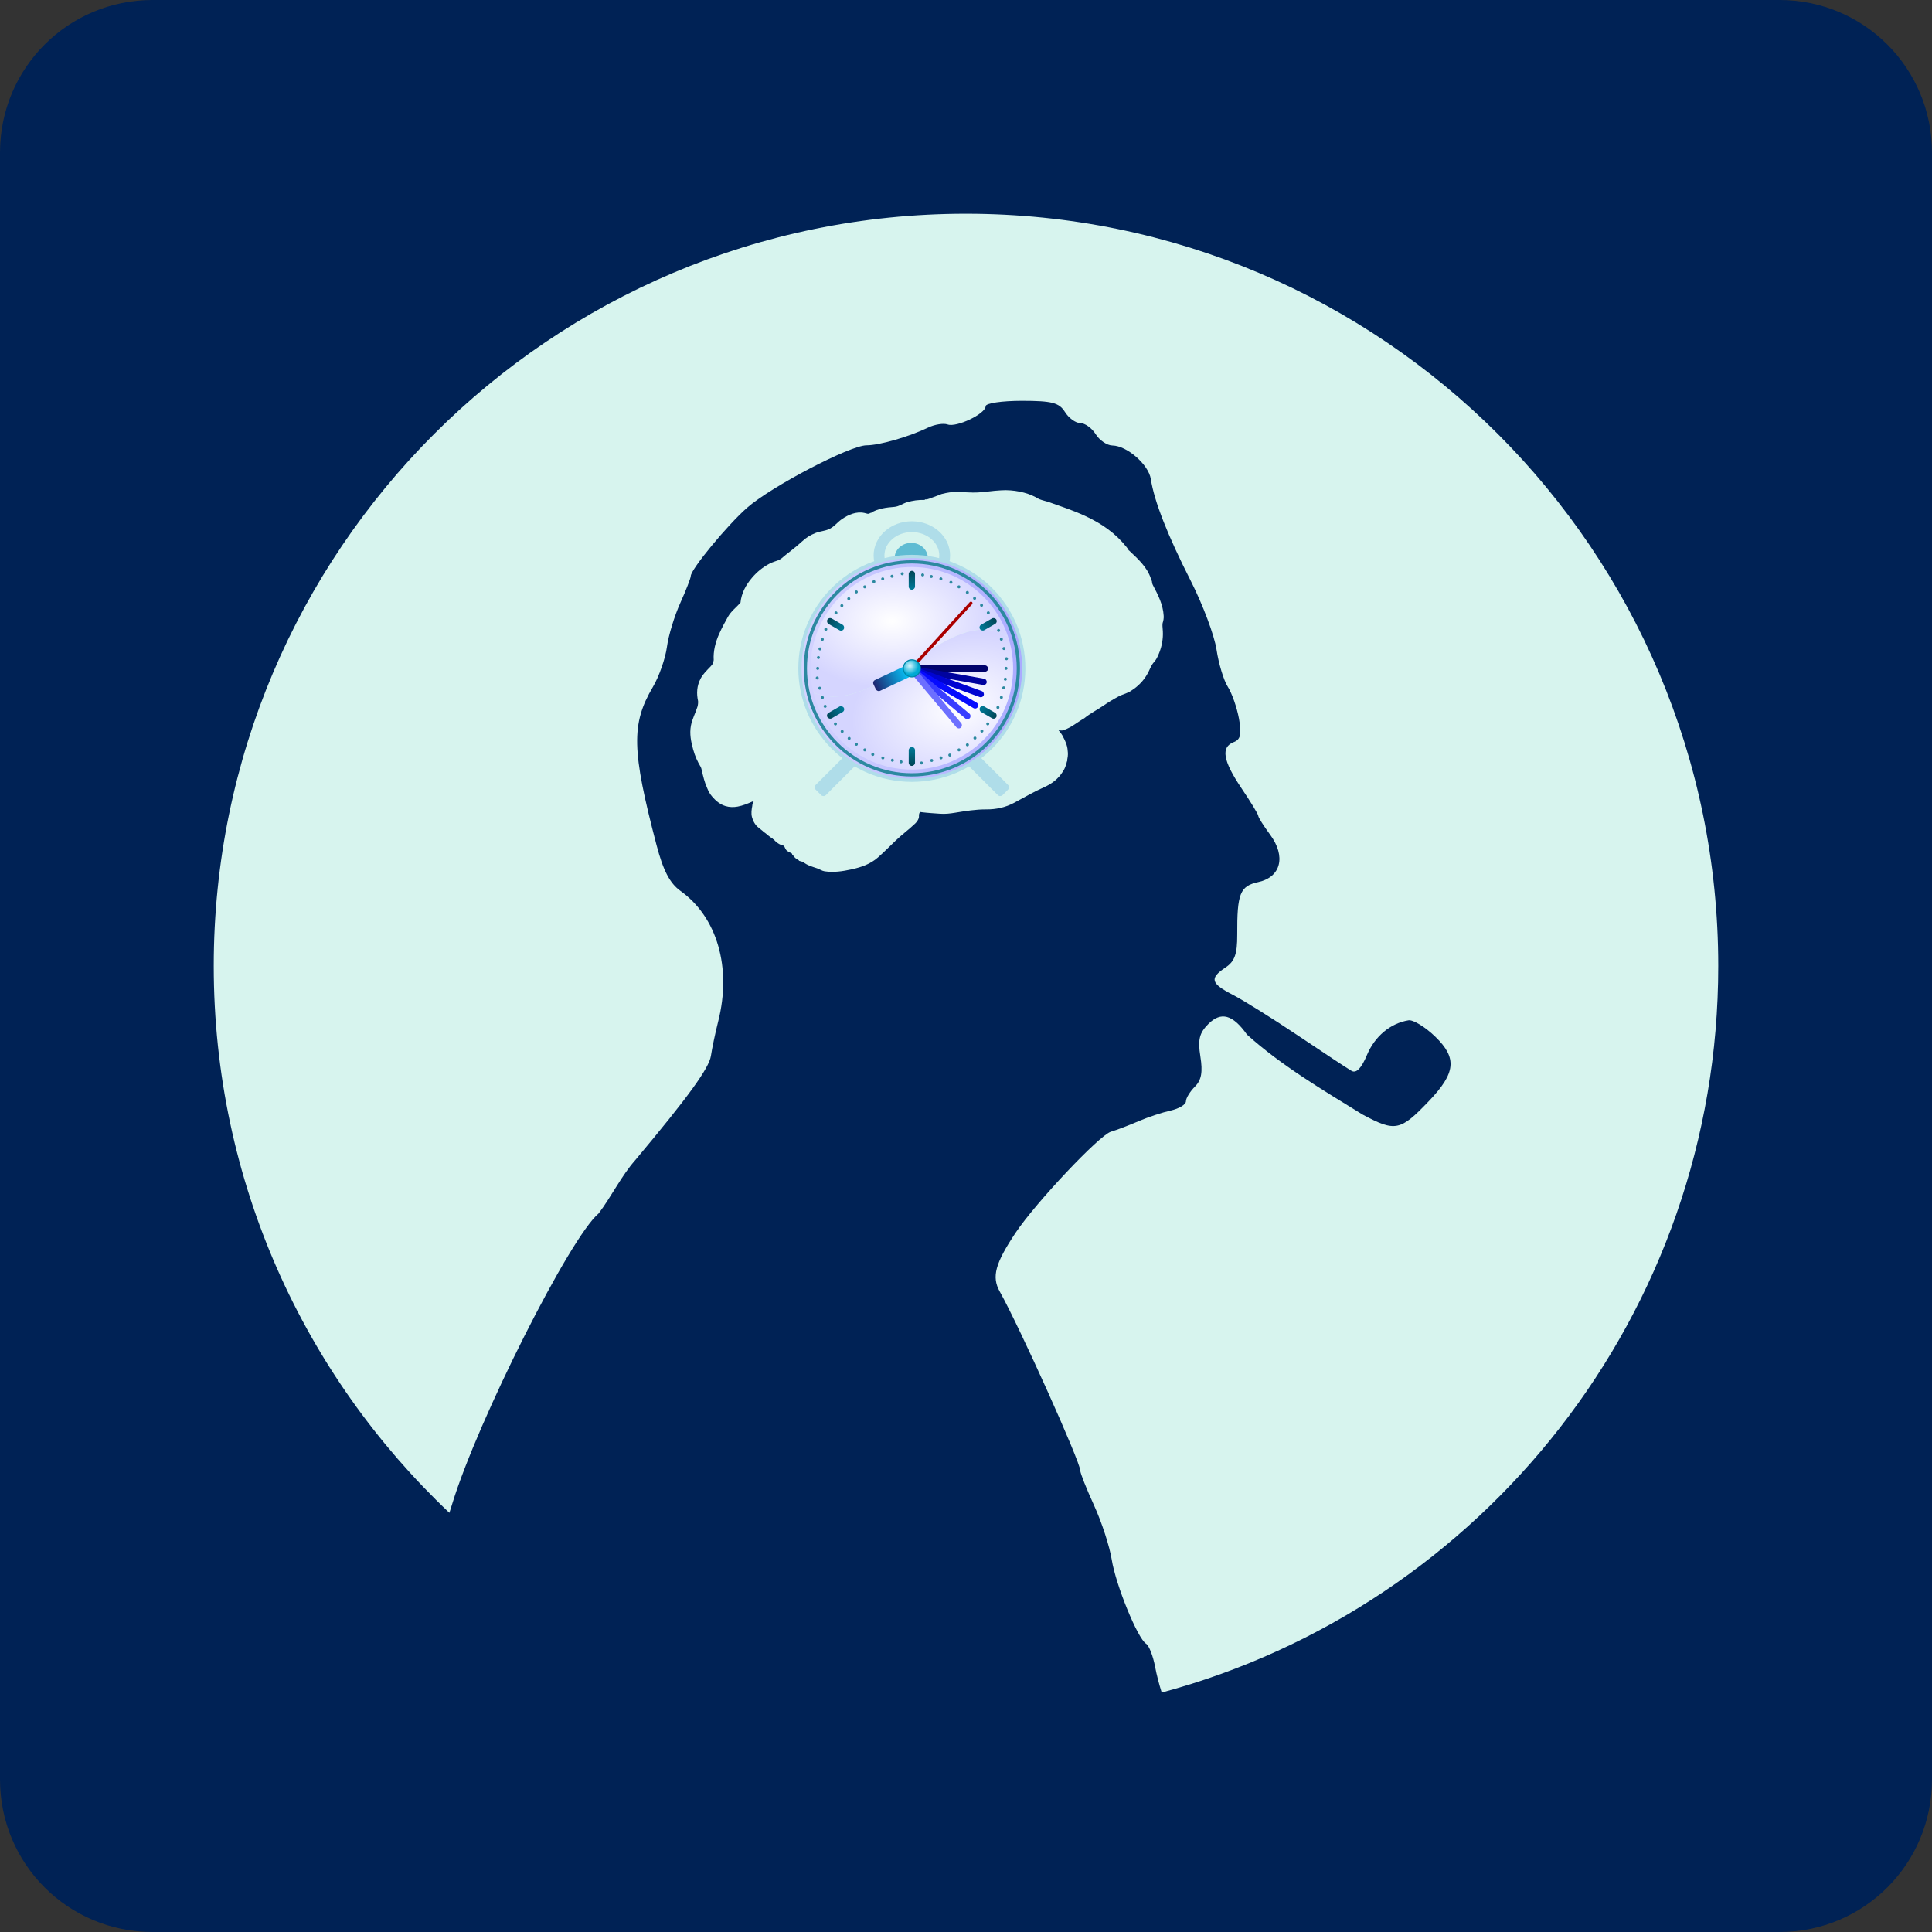 <?xml version="1.0" encoding="UTF-8" standalone="no"?>
<!-- Created with Inkscape (http://www.inkscape.org/) -->

<svg
   xmlns:dc="http://purl.org/dc/elements/1.1/"
   xmlns:cc="http://creativecommons.org/ns#"
   xmlns:rdf="http://www.w3.org/1999/02/22-rdf-syntax-ns#"
   xmlns:svg="http://www.w3.org/2000/svg"
   xmlns="http://www.w3.org/2000/svg"
   xmlns:xlink="http://www.w3.org/1999/xlink"
   xmlns:sodipodi="http://sodipodi.sourceforge.net/DTD/sodipodi-0.dtd"
   xmlns:inkscape="http://www.inkscape.org/namespaces/inkscape"
   id="svg2"
   sodipodi:version="0.32"
   inkscape:version="0.48.0 r9654"
   width="6330.844"
   height="6330.844"
   version="1.0"
   sodipodi:docname="Mr_pipo_clock.svg"
   inkscape:output_extension="org.inkscape.output.svg.inkscape"
   inkscape:export-filename="C:\Documents and Settings\Nevit\Desktop\pipo2.png"
   inkscape:export-xdpi="424.64789"
   inkscape:export-ydpi="424.64789">
  <rect width="100%" height="100%" fill="#333333" stroke="none"/>
  <defs
     id="defs5">
    <inkscape:perspective
       sodipodi:type="inkscape:persp3d"
       inkscape:vp_x="0 : 0.5 : 1"
       inkscape:vp_y="0 : 1000 : 0"
       inkscape:vp_z="1 : 0.5 : 1"
       inkscape:persp3d-origin="0.5 : 0.33333333 : 1"
       id="perspective9" />
    <inkscape:perspective
       id="perspective3082"
       inkscape:persp3d-origin="0.5 : 0.33333333 : 1"
       inkscape:vp_z="1 : 0.5 : 1"
       inkscape:vp_y="0 : 1000 : 0"
       inkscape:vp_x="0 : 0.5 : 1"
       sodipodi:type="inkscape:persp3d" />
    <filter
       id="filter5088"
       inkscape:label="Rubber stamp"
       x="0"
       y="0"
       width="1"
       height="1"
       inkscape:menu="Overlays"
       inkscape:menu-tooltip="Random whiteouts inside"
       color-interpolation-filters="sRGB">
      <feTurbulence
         id="feTurbulence5090"
         result="result1"
         baseFrequency="0.064"
         numOctaves="4"
         type="fractalNoise" />
      <feGaussianBlur
         id="feGaussianBlur5092"
         in="SourceAlpha"
         stdDeviation="4.9"
         result="result91" />
      <feComposite
         id="feComposite5094"
         in2="result91"
         operator="out"
         in="SourceAlpha"
         result="result92" />
      <feComposite
         id="feComposite5096"
         in2="result1" />
      <feColorMatrix
         id="feColorMatrix5098"
         result="result1"
         values="1 0 0 0 0 0 1 0 0 0 0 0 1 0 0 0 0 0 20 -9" />
      <feComposite
         id="feComposite5100"
         in2="result1"
         result="result1"
         operator="in"
         in="SourceGraphic" />
      <feTurbulence
         id="feTurbulence5102"
         baseFrequency="0.032"
         numOctaves="1"
         result="result92" />
      <feDisplacementMap
         id="feDisplacementMap5104"
         in2="result92"
         scale="4.1"
         yChannelSelector="G"
         xChannelSelector="R"
         in="result1" />
    </filter>
    <linearGradient
       id="linearGradient4363">
      <stop
         style="stop-color:#ffffff;stop-opacity:1;"
         offset="0"
         id="stop4365" />
      <stop
         style="stop-color:#d5d5ff;stop-opacity:1;"
         offset="1"
         id="stop4367" />
    </linearGradient>
    <linearGradient
       id="linearGradient4546">
      <stop
         style="stop-color:#ffffff;stop-opacity:1;"
         offset="0"
         id="stop4548" />
      <stop
         style="stop-color:#d5d5ff;stop-opacity:1;"
         offset="1"
         id="stop4550" />
    </linearGradient>
    <linearGradient
       id="linearGradient4351">
      <stop
         style="stop-color:#d4d4ff;stop-opacity:1;"
         offset="0"
         id="stop4353" />
      <stop
         style="stop-color:#aaaaff;stop-opacity:1;"
         offset="1"
         id="stop4355" />
    </linearGradient>
    <linearGradient
       id="linearGradient4341">
      <stop
         style="stop-color:#1e2470;stop-opacity:1;"
         offset="0"
         id="stop4343" />
      <stop
         style="stop-color:#06cdff;stop-opacity:1;"
         offset="1"
         id="stop4345" />
    </linearGradient>
    <linearGradient
       inkscape:collect="always"
       xlink:href="#linearGradient4331"
       id="linearGradient4339"
       gradientUnits="userSpaceOnUse"
       x1="-381.114"
       y1="779.691"
       x2="-319.21"
       y2="779.691" />
    <linearGradient
       id="linearGradient4331">
      <stop
         style="stop-color:#007b9a;stop-opacity:1;"
         offset="0"
         id="stop4333" />
      <stop
         style="stop-color:#004455;stop-opacity:1;"
         offset="1"
         id="stop4335" />
    </linearGradient>
    <linearGradient
       inkscape:collect="always"
       xlink:href="#linearGradient4331"
       id="linearGradient4564"
       gradientUnits="userSpaceOnUse"
       x1="-381.114"
       y1="779.691"
       x2="-319.21"
       y2="779.691" />
    <linearGradient
       id="linearGradient4566">
      <stop
         style="stop-color:#007b9a;stop-opacity:1;"
         offset="0"
         id="stop4568" />
      <stop
         style="stop-color:#004455;stop-opacity:1;"
         offset="1"
         id="stop4570" />
    </linearGradient>
    <linearGradient
       inkscape:collect="always"
       xlink:href="#linearGradient4331"
       id="linearGradient4572"
       gradientUnits="userSpaceOnUse"
       x1="-381.114"
       y1="779.691"
       x2="-319.21"
       y2="779.691" />
    <linearGradient
       id="linearGradient4574">
      <stop
         style="stop-color:#007b9a;stop-opacity:1;"
         offset="0"
         id="stop4576" />
      <stop
         style="stop-color:#004455;stop-opacity:1;"
         offset="1"
         id="stop4578" />
    </linearGradient>
    <linearGradient
       inkscape:collect="always"
       xlink:href="#linearGradient4331"
       id="linearGradient4580"
       gradientUnits="userSpaceOnUse"
       x1="-381.114"
       y1="779.691"
       x2="-319.21"
       y2="779.691" />
    <linearGradient
       id="linearGradient4582">
      <stop
         style="stop-color:#007b9a;stop-opacity:1;"
         offset="0"
         id="stop4584" />
      <stop
         style="stop-color:#004455;stop-opacity:1;"
         offset="1"
         id="stop4586" />
    </linearGradient>
    <linearGradient
       inkscape:collect="always"
       xlink:href="#linearGradient4331"
       id="linearGradient4588"
       gradientUnits="userSpaceOnUse"
       x1="-381.114"
       y1="779.691"
       x2="-319.21"
       y2="779.691" />
    <linearGradient
       id="linearGradient4590">
      <stop
         style="stop-color:#007b9a;stop-opacity:1;"
         offset="0"
         id="stop4592" />
      <stop
         style="stop-color:#004455;stop-opacity:1;"
         offset="1"
         id="stop4594" />
    </linearGradient>
    <linearGradient
       inkscape:collect="always"
       xlink:href="#linearGradient4331"
       id="linearGradient4596"
       gradientUnits="userSpaceOnUse"
       x1="-381.114"
       y1="779.691"
       x2="-319.21"
       y2="779.691" />
    <linearGradient
       id="linearGradient4598">
      <stop
         style="stop-color:#007b9a;stop-opacity:1;"
         offset="0"
         id="stop4600" />
      <stop
         style="stop-color:#004455;stop-opacity:1;"
         offset="1"
         id="stop4602" />
    </linearGradient>
    <linearGradient
       inkscape:collect="always"
       xlink:href="#linearGradient4331"
       id="linearGradient4604"
       gradientUnits="userSpaceOnUse"
       x1="-381.114"
       y1="779.691"
       x2="-319.21"
       y2="779.691" />
    <linearGradient
       id="linearGradient4606">
      <stop
         style="stop-color:#007b9a;stop-opacity:1;"
         offset="0"
         id="stop4608" />
      <stop
         style="stop-color:#004455;stop-opacity:1;"
         offset="1"
         id="stop4610" />
    </linearGradient>
    <linearGradient
       inkscape:collect="always"
       xlink:href="#linearGradient4331"
       id="linearGradient4612"
       gradientUnits="userSpaceOnUse"
       x1="-381.114"
       y1="779.691"
       x2="-319.21"
       y2="779.691" />
    <linearGradient
       id="linearGradient4614">
      <stop
         style="stop-color:#007b9a;stop-opacity:1;"
         offset="0"
         id="stop4616" />
      <stop
         style="stop-color:#004455;stop-opacity:1;"
         offset="1"
         id="stop4618" />
    </linearGradient>
    <linearGradient
       inkscape:collect="always"
       xlink:href="#linearGradient4331"
       id="linearGradient4620"
       gradientUnits="userSpaceOnUse"
       x1="-381.114"
       y1="779.691"
       x2="-319.21"
       y2="779.691" />
    <linearGradient
       id="linearGradient4622">
      <stop
         style="stop-color:#007b9a;stop-opacity:1;"
         offset="0"
         id="stop4624" />
      <stop
         style="stop-color:#004455;stop-opacity:1;"
         offset="1"
         id="stop4626" />
    </linearGradient>
    <linearGradient
       inkscape:collect="always"
       xlink:href="#linearGradient4331"
       id="linearGradient4628"
       gradientUnits="userSpaceOnUse"
       x1="-381.114"
       y1="779.691"
       x2="-319.21"
       y2="779.691" />
    <linearGradient
       id="linearGradient4630">
      <stop
         style="stop-color:#007b9a;stop-opacity:1;"
         offset="0"
         id="stop4632" />
      <stop
         style="stop-color:#004455;stop-opacity:1;"
         offset="1"
         id="stop4634" />
    </linearGradient>
    <linearGradient
       inkscape:collect="always"
       xlink:href="#linearGradient4331"
       id="linearGradient4636"
       gradientUnits="userSpaceOnUse"
       x1="-381.114"
       y1="779.691"
       x2="-319.21"
       y2="779.691" />
    <linearGradient
       id="linearGradient4638">
      <stop
         style="stop-color:#007b9a;stop-opacity:1;"
         offset="0"
         id="stop4640" />
      <stop
         style="stop-color:#004455;stop-opacity:1;"
         offset="1"
         id="stop4642" />
    </linearGradient>
    <linearGradient
       inkscape:collect="always"
       xlink:href="#linearGradient4331"
       id="linearGradient4644"
       gradientUnits="userSpaceOnUse"
       x1="-381.114"
       y1="779.691"
       x2="-319.21"
       y2="779.691" />
    <linearGradient
       id="linearGradient4646">
      <stop
         style="stop-color:#007b9a;stop-opacity:1;"
         offset="0"
         id="stop4648" />
      <stop
         style="stop-color:#004455;stop-opacity:1;"
         offset="1"
         id="stop4650" />
    </linearGradient>
    <linearGradient
       id="linearGradient4321">
      <stop
         style="stop-color:#d8f7ff;stop-opacity:1;"
         offset="0"
         id="stop4323" />
      <stop
         style="stop-color:#00aad4;stop-opacity:1;"
         offset="1"
         id="stop4325" />
    </linearGradient>
    <linearGradient
       inkscape:collect="always"
       xlink:href="#linearGradient4331-9"
       id="linearGradient4339-0"
       gradientUnits="userSpaceOnUse"
       x1="-381.114"
       y1="779.691"
       x2="-319.21"
       y2="779.691" />
    <linearGradient
       id="linearGradient4331-9">
      <stop
         style="stop-color:#007b9a;stop-opacity:1;"
         offset="0"
         id="stop4333-8" />
      <stop
         style="stop-color:#004455;stop-opacity:1;"
         offset="1"
         id="stop4335-3" />
    </linearGradient>
    <linearGradient
       id="linearGradient4363-7">
      <stop
         style="stop-color:#ffffff;stop-opacity:1;"
         offset="0"
         id="stop4365-9" />
      <stop
         style="stop-color:#d5d5ff;stop-opacity:1;"
         offset="1"
         id="stop4367-0" />
    </linearGradient>
    <linearGradient
       id="linearGradient5104">
      <stop
         style="stop-color:#ffffff;stop-opacity:1;"
         offset="0"
         id="stop5106" />
      <stop
         style="stop-color:#d5d5ff;stop-opacity:1;"
         offset="1"
         id="stop5108" />
    </linearGradient>
    <linearGradient
       id="linearGradient4351-7">
      <stop
         style="stop-color:#d4d4ff;stop-opacity:1;"
         offset="0"
         id="stop4353-4" />
      <stop
         style="stop-color:#aaaaff;stop-opacity:1;"
         offset="1"
         id="stop4355-0" />
    </linearGradient>
    <linearGradient
       id="linearGradient4341-3">
      <stop
         style="stop-color:#1e2470;stop-opacity:1;"
         offset="0"
         id="stop4343-5" />
      <stop
         style="stop-color:#06cdff;stop-opacity:1;"
         offset="1"
         id="stop4345-4" />
    </linearGradient>
    <linearGradient
       inkscape:collect="always"
       xlink:href="#linearGradient4331-9"
       id="linearGradient5118"
       gradientUnits="userSpaceOnUse"
       x1="-381.114"
       y1="779.691"
       x2="-319.21"
       y2="779.691" />
    <linearGradient
       id="linearGradient5120">
      <stop
         style="stop-color:#007b9a;stop-opacity:1;"
         offset="0"
         id="stop5122" />
      <stop
         style="stop-color:#004455;stop-opacity:1;"
         offset="1"
         id="stop5124" />
    </linearGradient>
    <linearGradient
       inkscape:collect="always"
       xlink:href="#linearGradient4331-9"
       id="linearGradient5126"
       gradientUnits="userSpaceOnUse"
       x1="-381.114"
       y1="779.691"
       x2="-319.21"
       y2="779.691" />
    <linearGradient
       id="linearGradient5128">
      <stop
         style="stop-color:#007b9a;stop-opacity:1;"
         offset="0"
         id="stop5130" />
      <stop
         style="stop-color:#004455;stop-opacity:1;"
         offset="1"
         id="stop5132" />
    </linearGradient>
    <linearGradient
       inkscape:collect="always"
       xlink:href="#linearGradient4331-9"
       id="linearGradient5134"
       gradientUnits="userSpaceOnUse"
       x1="-381.114"
       y1="779.691"
       x2="-319.21"
       y2="779.691" />
    <linearGradient
       id="linearGradient5136">
      <stop
         style="stop-color:#007b9a;stop-opacity:1;"
         offset="0"
         id="stop5138" />
      <stop
         style="stop-color:#004455;stop-opacity:1;"
         offset="1"
         id="stop5140" />
    </linearGradient>
    <linearGradient
       inkscape:collect="always"
       xlink:href="#linearGradient4331-9"
       id="linearGradient5142"
       gradientUnits="userSpaceOnUse"
       x1="-381.114"
       y1="779.691"
       x2="-319.21"
       y2="779.691" />
    <linearGradient
       id="linearGradient5144">
      <stop
         style="stop-color:#007b9a;stop-opacity:1;"
         offset="0"
         id="stop5146" />
      <stop
         style="stop-color:#004455;stop-opacity:1;"
         offset="1"
         id="stop5148" />
    </linearGradient>
    <linearGradient
       inkscape:collect="always"
       xlink:href="#linearGradient4331-9"
       id="linearGradient5150"
       gradientUnits="userSpaceOnUse"
       x1="-381.114"
       y1="779.691"
       x2="-319.21"
       y2="779.691" />
    <linearGradient
       id="linearGradient5152">
      <stop
         style="stop-color:#007b9a;stop-opacity:1;"
         offset="0"
         id="stop5154" />
      <stop
         style="stop-color:#004455;stop-opacity:1;"
         offset="1"
         id="stop5156" />
    </linearGradient>
    <linearGradient
       inkscape:collect="always"
       xlink:href="#linearGradient4331-9"
       id="linearGradient5158"
       gradientUnits="userSpaceOnUse"
       x1="-381.114"
       y1="779.691"
       x2="-319.21"
       y2="779.691" />
    <linearGradient
       id="linearGradient5160">
      <stop
         style="stop-color:#007b9a;stop-opacity:1;"
         offset="0"
         id="stop5162" />
      <stop
         style="stop-color:#004455;stop-opacity:1;"
         offset="1"
         id="stop5164" />
    </linearGradient>
    <linearGradient
       inkscape:collect="always"
       xlink:href="#linearGradient4331-9"
       id="linearGradient5166"
       gradientUnits="userSpaceOnUse"
       x1="-381.114"
       y1="779.691"
       x2="-319.21"
       y2="779.691" />
    <linearGradient
       id="linearGradient5168">
      <stop
         style="stop-color:#007b9a;stop-opacity:1;"
         offset="0"
         id="stop5170" />
      <stop
         style="stop-color:#004455;stop-opacity:1;"
         offset="1"
         id="stop5172" />
    </linearGradient>
    <linearGradient
       inkscape:collect="always"
       xlink:href="#linearGradient4331-9"
       id="linearGradient5174"
       gradientUnits="userSpaceOnUse"
       x1="-381.114"
       y1="779.691"
       x2="-319.21"
       y2="779.691" />
    <linearGradient
       id="linearGradient5176">
      <stop
         style="stop-color:#007b9a;stop-opacity:1;"
         offset="0"
         id="stop5178" />
      <stop
         style="stop-color:#004455;stop-opacity:1;"
         offset="1"
         id="stop5180" />
    </linearGradient>
    <linearGradient
       inkscape:collect="always"
       xlink:href="#linearGradient4331-9"
       id="linearGradient5182"
       gradientUnits="userSpaceOnUse"
       x1="-381.114"
       y1="779.691"
       x2="-319.21"
       y2="779.691" />
    <linearGradient
       id="linearGradient5184">
      <stop
         style="stop-color:#007b9a;stop-opacity:1;"
         offset="0"
         id="stop5186" />
      <stop
         style="stop-color:#004455;stop-opacity:1;"
         offset="1"
         id="stop5188" />
    </linearGradient>
    <linearGradient
       inkscape:collect="always"
       xlink:href="#linearGradient4331-9"
       id="linearGradient5190"
       gradientUnits="userSpaceOnUse"
       x1="-381.114"
       y1="779.691"
       x2="-319.21"
       y2="779.691" />
    <linearGradient
       id="linearGradient5192">
      <stop
         style="stop-color:#007b9a;stop-opacity:1;"
         offset="0"
         id="stop5194" />
      <stop
         style="stop-color:#004455;stop-opacity:1;"
         offset="1"
         id="stop5196" />
    </linearGradient>
    <linearGradient
       inkscape:collect="always"
       xlink:href="#linearGradient4331-9"
       id="linearGradient5198"
       gradientUnits="userSpaceOnUse"
       x1="-381.114"
       y1="779.691"
       x2="-319.21"
       y2="779.691" />
    <linearGradient
       id="linearGradient5200">
      <stop
         style="stop-color:#007b9a;stop-opacity:1;"
         offset="0"
         id="stop5202" />
      <stop
         style="stop-color:#004455;stop-opacity:1;"
         offset="1"
         id="stop5204" />
    </linearGradient>
    <linearGradient
       inkscape:collect="always"
       xlink:href="#linearGradient4331-9"
       id="linearGradient5206"
       gradientUnits="userSpaceOnUse"
       x1="-381.114"
       y1="779.691"
       x2="-319.21"
       y2="779.691" />
    <linearGradient
       id="linearGradient5208">
      <stop
         style="stop-color:#007b9a;stop-opacity:1;"
         offset="0"
         id="stop5210" />
      <stop
         style="stop-color:#004455;stop-opacity:1;"
         offset="1"
         id="stop5212" />
    </linearGradient>
    <linearGradient
       id="linearGradient4321-6">
      <stop
         style="stop-color:#d8f7ff;stop-opacity:1;"
         offset="0"
         id="stop4323-6" />
      <stop
         style="stop-color:#00aad4;stop-opacity:1;"
         offset="1"
         id="stop4325-4" />
    </linearGradient>
    <linearGradient
       y2="779.691"
       x2="-319.21"
       y1="779.691"
       x1="-381.114"
       gradientUnits="userSpaceOnUse"
       id="linearGradient5317"
       xlink:href="#linearGradient4331-9"
       inkscape:collect="always" />
    <linearGradient
       inkscape:collect="always"
       xlink:href="#linearGradient4331-3"
       id="linearGradient4339-1"
       gradientUnits="userSpaceOnUse"
       x1="-381.114"
       y1="779.691"
       x2="-319.21"
       y2="779.691" />
    <linearGradient
       id="linearGradient4331-3">
      <stop
         style="stop-color:#007b9a;stop-opacity:1;"
         offset="0"
         id="stop4333-85" />
      <stop
         style="stop-color:#004455;stop-opacity:1;"
         offset="1"
         id="stop4335-0" />
    </linearGradient>
    <radialGradient
       inkscape:collect="always"
       xlink:href="#linearGradient4363-2"
       id="radialGradient4408-9"
       gradientUnits="userSpaceOnUse"
       gradientTransform="matrix(-0.992,0.23,-0.155,-0.671,2759.627,798.543)"
       cx="1333.562"
       cy="666.093"
       fx="1333.562"
       fy="666.093"
       r="346.328" />
    <linearGradient
       id="linearGradient4363-2">
      <stop
         style="stop-color:#ffffff;stop-opacity:1;"
         offset="0"
         id="stop4365-1" />
      <stop
         style="stop-color:#d5d5ff;stop-opacity:1;"
         offset="1"
         id="stop4367-3" />
    </linearGradient>
    <radialGradient
       inkscape:collect="always"
       xlink:href="#linearGradient4363-2"
       id="radialGradient4410-3"
       gradientUnits="userSpaceOnUse"
       gradientTransform="matrix(1,0,0,0.642,0,143.445)"
       cx="1118.435"
       cy="359.083"
       fx="1118.435"
       fy="359.083"
       r="344.484" />
    <linearGradient
       id="linearGradient5104-5">
      <stop
         style="stop-color:#ffffff;stop-opacity:1;"
         offset="0"
         id="stop5106-2" />
      <stop
         style="stop-color:#d5d5ff;stop-opacity:1;"
         offset="1"
         id="stop5108-9" />
    </linearGradient>
    <linearGradient
       inkscape:collect="always"
       xlink:href="#linearGradient4351-4"
       id="linearGradient4357-0"
       x1="28.602"
       y1="545.935"
       x2="717.171"
       y2="545.935"
       gradientUnits="userSpaceOnUse" />
    <linearGradient
       id="linearGradient4351-4">
      <stop
         style="stop-color:#d4d4ff;stop-opacity:1;"
         offset="0"
         id="stop4353-8" />
      <stop
         style="stop-color:#aaaaff;stop-opacity:1;"
         offset="1"
         id="stop4355-5" />
    </linearGradient>
    <linearGradient
       inkscape:collect="always"
       xlink:href="#linearGradient4341-33"
       id="linearGradient4347-7"
       x1="-22.834"
       y1="637.304"
       x2="100.434"
       y2="637.304"
       gradientUnits="userSpaceOnUse" />
    <linearGradient
       id="linearGradient4341-33">
      <stop
         style="stop-color:#1e2470;stop-opacity:1;"
         offset="0"
         id="stop4343-0" />
      <stop
         style="stop-color:#06cdff;stop-opacity:1;"
         offset="1"
         id="stop4345-3" />
    </linearGradient>
    <linearGradient
       inkscape:collect="always"
       xlink:href="#linearGradient4331-3"
       id="linearGradient5118-0"
       gradientUnits="userSpaceOnUse"
       x1="-381.114"
       y1="779.691"
       x2="-319.21"
       y2="779.691" />
    <linearGradient
       id="linearGradient5120-3">
      <stop
         style="stop-color:#007b9a;stop-opacity:1;"
         offset="0"
         id="stop5122-2" />
      <stop
         style="stop-color:#004455;stop-opacity:1;"
         offset="1"
         id="stop5124-1" />
    </linearGradient>
    <linearGradient
       inkscape:collect="always"
       xlink:href="#linearGradient4331-3"
       id="linearGradient5126-1"
       gradientUnits="userSpaceOnUse"
       x1="-381.114"
       y1="779.691"
       x2="-319.21"
       y2="779.691" />
    <linearGradient
       id="linearGradient5128-0">
      <stop
         style="stop-color:#007b9a;stop-opacity:1;"
         offset="0"
         id="stop5130-8" />
      <stop
         style="stop-color:#004455;stop-opacity:1;"
         offset="1"
         id="stop5132-1" />
    </linearGradient>
    <linearGradient
       inkscape:collect="always"
       xlink:href="#linearGradient4331-3"
       id="linearGradient5134-8"
       gradientUnits="userSpaceOnUse"
       x1="-381.114"
       y1="779.691"
       x2="-319.21"
       y2="779.691" />
    <linearGradient
       id="linearGradient5136-7">
      <stop
         style="stop-color:#007b9a;stop-opacity:1;"
         offset="0"
         id="stop5138-2" />
      <stop
         style="stop-color:#004455;stop-opacity:1;"
         offset="1"
         id="stop5140-8" />
    </linearGradient>
    <linearGradient
       inkscape:collect="always"
       xlink:href="#linearGradient4331-3"
       id="linearGradient5142-9"
       gradientUnits="userSpaceOnUse"
       x1="-381.114"
       y1="779.691"
       x2="-319.21"
       y2="779.691" />
    <linearGradient
       id="linearGradient5144-2">
      <stop
         style="stop-color:#007b9a;stop-opacity:1;"
         offset="0"
         id="stop5146-3" />
      <stop
         style="stop-color:#004455;stop-opacity:1;"
         offset="1"
         id="stop5148-0" />
    </linearGradient>
    <linearGradient
       inkscape:collect="always"
       xlink:href="#linearGradient4331-3"
       id="linearGradient5150-2"
       gradientUnits="userSpaceOnUse"
       x1="-381.114"
       y1="779.691"
       x2="-319.21"
       y2="779.691" />
    <linearGradient
       id="linearGradient5152-8">
      <stop
         style="stop-color:#007b9a;stop-opacity:1;"
         offset="0"
         id="stop5154-2" />
      <stop
         style="stop-color:#004455;stop-opacity:1;"
         offset="1"
         id="stop5156-5" />
    </linearGradient>
    <linearGradient
       inkscape:collect="always"
       xlink:href="#linearGradient4331-3"
       id="linearGradient5158-5"
       gradientUnits="userSpaceOnUse"
       x1="-381.114"
       y1="779.691"
       x2="-319.21"
       y2="779.691" />
    <linearGradient
       id="linearGradient5160-8">
      <stop
         style="stop-color:#007b9a;stop-opacity:1;"
         offset="0"
         id="stop5162-1" />
      <stop
         style="stop-color:#004455;stop-opacity:1;"
         offset="1"
         id="stop5164-2" />
    </linearGradient>
    <linearGradient
       inkscape:collect="always"
       xlink:href="#linearGradient4331-3"
       id="linearGradient5166-4"
       gradientUnits="userSpaceOnUse"
       x1="-381.114"
       y1="779.691"
       x2="-319.21"
       y2="779.691" />
    <linearGradient
       id="linearGradient5168-9">
      <stop
         style="stop-color:#007b9a;stop-opacity:1;"
         offset="0"
         id="stop5170-8" />
      <stop
         style="stop-color:#004455;stop-opacity:1;"
         offset="1"
         id="stop5172-8" />
    </linearGradient>
    <linearGradient
       inkscape:collect="always"
       xlink:href="#linearGradient4331-3"
       id="linearGradient5174-2"
       gradientUnits="userSpaceOnUse"
       x1="-381.114"
       y1="779.691"
       x2="-319.21"
       y2="779.691" />
    <linearGradient
       id="linearGradient5176-7">
      <stop
         style="stop-color:#007b9a;stop-opacity:1;"
         offset="0"
         id="stop5178-1" />
      <stop
         style="stop-color:#004455;stop-opacity:1;"
         offset="1"
         id="stop5180-7" />
    </linearGradient>
    <linearGradient
       inkscape:collect="always"
       xlink:href="#linearGradient4331-3"
       id="linearGradient5182-9"
       gradientUnits="userSpaceOnUse"
       x1="-381.114"
       y1="779.691"
       x2="-319.21"
       y2="779.691" />
    <linearGradient
       id="linearGradient5184-5">
      <stop
         style="stop-color:#007b9a;stop-opacity:1;"
         offset="0"
         id="stop5186-0" />
      <stop
         style="stop-color:#004455;stop-opacity:1;"
         offset="1"
         id="stop5188-3" />
    </linearGradient>
    <linearGradient
       inkscape:collect="always"
       xlink:href="#linearGradient4331-3"
       id="linearGradient5190-4"
       gradientUnits="userSpaceOnUse"
       x1="-381.114"
       y1="779.691"
       x2="-319.21"
       y2="779.691" />
    <linearGradient
       id="linearGradient5192-0">
      <stop
         style="stop-color:#007b9a;stop-opacity:1;"
         offset="0"
         id="stop5194-1" />
      <stop
         style="stop-color:#004455;stop-opacity:1;"
         offset="1"
         id="stop5196-5" />
    </linearGradient>
    <linearGradient
       inkscape:collect="always"
       xlink:href="#linearGradient4331-3"
       id="linearGradient5198-3"
       gradientUnits="userSpaceOnUse"
       x1="-381.114"
       y1="779.691"
       x2="-319.21"
       y2="779.691" />
    <linearGradient
       id="linearGradient5200-4">
      <stop
         style="stop-color:#007b9a;stop-opacity:1;"
         offset="0"
         id="stop5202-2" />
      <stop
         style="stop-color:#004455;stop-opacity:1;"
         offset="1"
         id="stop5204-3" />
    </linearGradient>
    <linearGradient
       inkscape:collect="always"
       xlink:href="#linearGradient4331-3"
       id="linearGradient5206-2"
       gradientUnits="userSpaceOnUse"
       x1="-381.114"
       y1="779.691"
       x2="-319.21"
       y2="779.691" />
    <linearGradient
       id="linearGradient5208-9">
      <stop
         style="stop-color:#007b9a;stop-opacity:1;"
         offset="0"
         id="stop5210-4" />
      <stop
         style="stop-color:#004455;stop-opacity:1;"
         offset="1"
         id="stop5212-9" />
    </linearGradient>
    <radialGradient
       inkscape:collect="always"
       xlink:href="#linearGradient4321-4"
       id="radialGradient4327-2"
       cx="386.97"
       cy="523.79"
       fx="386.97"
       fy="523.79"
       r="28.004"
       gradientUnits="userSpaceOnUse" />
    <linearGradient
       id="linearGradient4321-4">
      <stop
         style="stop-color:#d8f7ff;stop-opacity:1;"
         offset="0"
         id="stop4323-9" />
      <stop
         style="stop-color:#00aad4;stop-opacity:1;"
         offset="1"
         id="stop4325-0" />
    </linearGradient>
    <linearGradient
       y2="779.691"
       x2="-319.21"
       y1="779.691"
       x1="-381.114"
       gradientUnits="userSpaceOnUse"
       id="linearGradient5317-4"
       xlink:href="#linearGradient4331-3"
       inkscape:collect="always" />
    <linearGradient
       inkscape:collect="always"
       xlink:href="#linearGradient4331-3"
       id="linearGradient6800"
       gradientUnits="userSpaceOnUse"
       gradientTransform="translate(-529.391,-99.491)"
       x1="-381.114"
       y1="779.691"
       x2="-319.21"
       y2="779.691" />
    <linearGradient
       inkscape:collect="always"
       xlink:href="#linearGradient4331-3"
       id="linearGradient7712"
       gradientUnits="userSpaceOnUse"
       gradientTransform="translate(2969.892,3178.398)"
       x1="-381.114"
       y1="779.691"
       x2="-319.21"
       y2="779.691" />
    <radialGradient
       inkscape:collect="always"
       xlink:href="#linearGradient4363-2"
       id="radialGradient7714"
       gradientUnits="userSpaceOnUse"
       gradientTransform="matrix(-0.992,0.23,-0.155,-0.671,2759.627,798.543)"
       cx="1333.562"
       cy="666.093"
       fx="1333.562"
       fy="666.093"
       r="346.328" />
    <radialGradient
       inkscape:collect="always"
       xlink:href="#linearGradient4363-2"
       id="radialGradient7716"
       gradientUnits="userSpaceOnUse"
       gradientTransform="matrix(1,0,0,0.642,0,143.445)"
       cx="1118.435"
       cy="359.083"
       fx="1118.435"
       fy="359.083"
       r="344.484" />
    <linearGradient
       inkscape:collect="always"
       xlink:href="#linearGradient4351-4"
       id="linearGradient7718"
       gradientUnits="userSpaceOnUse"
       x1="28.602"
       y1="545.935"
       x2="717.171"
       y2="545.935" />
    <linearGradient
       inkscape:collect="always"
       xlink:href="#linearGradient4341-33"
       id="linearGradient7720"
       gradientUnits="userSpaceOnUse"
       x1="-22.834"
       y1="637.304"
       x2="100.434"
       y2="637.304" />
    <radialGradient
       inkscape:collect="always"
       xlink:href="#linearGradient4321-4"
       id="radialGradient7722"
       gradientUnits="userSpaceOnUse"
       cx="386.97"
       cy="523.79"
       fx="386.97"
       fy="523.79"
       r="28.004" />
  </defs>
  <sodipodi:namedview
     inkscape:window-height="544"
     inkscape:window-width="1024"
     inkscape:pageshadow="2"
     inkscape:pageopacity="1"
     guidetolerance="10.0"
     gridtolerance="10.0"
     objecttolerance="10.0"
     borderopacity="1.0"
     bordercolor="#666666"
     pagecolor="#ffffff"
     id="base"
     showgrid="false"
     inkscape:zoom="0.049914281"
     inkscape:cx="2534.7769"
     inkscape:cy="3170.6611"
     inkscape:window-x="-4"
     inkscape:window-y="-4"
     inkscape:current-layer="svg2"
     inkscape:window-maximized="1"
     fit-margin-top="0"
     fit-margin-left="0"
     fit-margin-right="0"
     fit-margin-bottom="0" />
  <rect
     style="fill:#d7f4ee;fill-opacity:1;stroke:none"
     id="rect7707"
     width="5369.205"
     height="5349.17"
     x="560.944"
     y="440.758"
     rx="500"
     ry="500" />
  <path
     sodipodi:type="arc"
     style="fill:#2c89a0;fill-opacity:1;stroke:none"
     id="path3017"
     sodipodi:cx="290.72028"
     sodipodi:cy="460.42542"
     sodipodi:rx="1.2204882"
     sodipodi:ry="1.2204882"
     d="m 291.941,460.425 a 1.22,1.22 0 1 1 -2.441,0 1.22,1.22 0 1 1 2.441,0 z"
     transform="matrix(4,0,0,4,1469.517,2211.39)"
     inkscape:transform-center-x="-308.55221"
     inkscape:tile-cx="-14.170476"
     inkscape:tile-cy="464.08686"
     inkscape:tile-w="9.7639055"
     inkscape:tile-h="9.7639055"
     inkscape:tile-x0="289.49978"
     inkscape:tile-y0="459.20491" />
  <rect
     style="fill:url(#linearGradient7712);fill-opacity:1;stroke:none"
     id="rect3203"
     width="61.904"
     height="20.635"
     x="2588.778"
     y="3947.772"
     ry="10.317"
     inkscape:transform-center-x="-288.64428"
     inkscape:tile-cx="372.28667"
     inkscape:tile-cy="526.18111"
     inkscape:tile-w="61.903656"
     inkscape:tile-h="20.634552"
     inkscape:tile-x0="629.97913"
     inkscape:tile-y0="515.86383" />
  <rect
     style="fill-opacity:1;stroke:none"
     id="rect3247"
     width="241.719"
     height="20.635"
     x="2521.304"
     y="3575.161"
     ry="10.317"
     inkscape:transform-center-x="-131.3348"
     inkscape:tile-cx="-459.06335"
     inkscape:tile-cy="407.08083"
     inkscape:tile-w="241.71904"
     inkscape:tile-h="20.634552"
     inkscape:tile-x0="-448.58807"
     inkscape:tile-y0="396.76355" />
  <g
     transform="translate(2615.984,1663.946)"
     id="g4434">
    <path
       transform="translate(-607.245,-312.466)"
       d="m 1031.728,477.543 c 0,27.676 -24.416,50.112 -54.534,50.112 -30.118,0 -54.534,-22.436 -54.534,-50.112 0,-27.676 24.416,-50.112 54.534,-50.112 30.118,0 54.534,22.436 54.534,50.112 z"
       sodipodi:ry="50.112484"
       sodipodi:rx="54.534176"
       sodipodi:cy="477.54251"
       sodipodi:cx="977.19348"
       id="path4432"
       style="fill:#5fbcd3;fill-opacity:1;stroke:none"
       sodipodi:type="arc" />
    <g
       transform="translate(8.843,0)"
       id="g4428">
      <rect
         style="fill:#afdde9;fill-opacity:1;stroke:none"
         id="rect4418"
         width="153.285"
         height="47.165"
         x="465.903"
         y="-723.342"
         ry="10.317"
         transform="matrix(-0.707,0.707,-0.707,-0.707,0,0)" />
      <rect
         transform="matrix(0.707,0.707,0.707,-0.707,0,0)"
         ry="10.317"
         y="-209.694"
         x="979.55"
         height="47.165"
         width="153.285"
         id="rect4420"
         style="fill:#afdde9;fill-opacity:1;stroke:none" />
    </g>
    <path
       transform="translate(55.159,26.53)"
       d="m 424.482,129.703 c 0,52.097 -48.172,94.329 -107.594,94.329 -59.423,0 -107.594,-42.233 -107.594,-94.329 0,-52.097 48.172,-94.329 107.594,-94.329 59.423,0 107.594,42.233 107.594,94.329 z"
       sodipodi:ry="94.329384"
       sodipodi:rx="107.59445"
       sodipodi:cy="129.7029"
       sodipodi:cx="316.88779"
       id="path4416"
       style="fill:none;stroke:#afdde9;stroke-width:35.433;stroke-linecap:round;stroke-miterlimit:4;stroke-dasharray:none"
       sodipodi:type="arc" />
    <g
       transform="translate(-810.656,-2.96)"
       id="g4404">
      <path
         inkscape:connector-curvature="0"
         style="fill:url(#radialGradient7714);fill-opacity:1;stroke:none"
         d="m 1521.875,443.531 c -2.314,-2.018 -4.612,-4.239 -6.938,-6.094 -4.918,-3.924 -9.879,-7.467 -14.844,-10.688 -4.965,-3.221 -9.927,-6.104 -14.938,-8.656 -5.011,-2.552 -10.07,-4.771 -15.125,-6.688 -5.055,-1.917 -10.121,-3.528 -15.219,-4.844 -5.098,-1.316 -10.205,-2.345 -15.344,-3.094 -5.139,-0.749 -10.291,-1.222 -15.469,-1.438 -5.178,-0.216 -10.378,-0.19 -15.594,0.094 -5.216,0.284 -10.467,0.814 -15.719,1.562 -5.252,0.749 -10.526,1.726 -15.812,2.906 -5.287,1.18 -10.586,2.579 -15.906,4.156 -5.32,1.578 -10.649,3.34 -16,5.281 -5.351,1.941 -10.712,4.042 -16.094,6.312 -5.381,2.271 -10.778,4.715 -16.188,7.281 -5.41,2.567 -10.845,5.265 -16.281,8.094 -5.437,2.828 -10.882,5.788 -16.344,8.844 -5.462,3.056 -10.952,6.219 -16.438,9.469 -10.971,6.5 -21.974,13.334 -33.031,20.406 -11.057,7.072 -22.152,14.377 -33.281,21.75 -11.13,7.373 -22.31,14.816 -33.5,22.219 -11.19,7.402 -22.387,14.777 -33.625,21.938 -11.238,7.16 -22.508,14.103 -33.781,20.75 -5.636,3.323 -11.263,6.575 -16.906,9.719 -5.643,3.144 -11.29,6.194 -16.938,9.125 -5.648,2.931 -11.318,5.754 -16.969,8.438 -5.651,2.684 -11.285,5.222 -16.938,7.625 -5.653,2.403 -11.316,4.662 -16.969,6.75 -5.653,2.088 -11.286,4.011 -16.938,5.75 -5.651,1.739 -11.32,3.3 -16.969,4.656 -5.648,1.356 -11.294,2.498 -16.938,3.438 -5.644,0.939 -11.268,1.667 -16.906,2.156 -5.638,0.489 -11.276,0.746 -16.906,0.75 -5.63,0.004 -11.254,-0.236 -16.875,-0.75 -5.621,-0.514 -11.234,-1.308 -16.844,-2.375 -5.61,-1.067 -11.215,-2.409 -16.812,-4.062 -5.598,-1.653 -11.198,-3.602 -16.781,-5.875 -5.584,-2.273 -11.151,-4.885 -16.719,-7.812 -1.052,-0.553 -2.105,-1.266 -3.156,-1.844 32.294,159.814 173.509,280.156 342.844,280.156 193.187,0 349.812,-156.625 349.812,-349.812 0,-29.539 -3.731,-58.194 -10.625,-85.594 z"
         id="path4388" />
      <path
         inkscape:connector-curvature="0"
         style="fill:url(#radialGradient7716);fill-opacity:1;stroke:none"
         d="m 1182.688,179.344 c -193.187,0 -349.781,156.594 -349.781,349.781 0,23.852 2.389,47.145 6.938,69.656 1.052,0.577 2.104,1.29 3.156,1.844 5.568,2.928 11.135,5.539 16.719,7.812 5.584,2.273 11.184,4.222 16.781,5.875 5.598,1.653 11.203,2.996 16.812,4.062 5.61,1.067 11.223,1.861 16.844,2.375 5.621,0.514 11.245,0.754 16.875,0.75 5.63,-0.004 11.268,-0.261 16.906,-0.75 5.638,-0.489 11.262,-1.217 16.906,-2.156 5.644,-0.939 11.289,-2.081 16.938,-3.438 5.648,-1.356 11.317,-2.917 16.969,-4.656 5.652,-1.739 11.285,-3.662 16.938,-5.75 5.653,-2.088 11.316,-4.347 16.969,-6.75 5.653,-2.403 11.287,-4.941 16.938,-7.625 5.651,-2.684 11.321,-5.507 16.969,-8.438 5.648,-2.931 11.295,-5.981 16.938,-9.125 5.643,-3.144 11.27,-6.395 16.906,-9.719 11.273,-6.647 22.544,-13.59 33.781,-20.75 11.238,-7.16 22.435,-14.535 33.625,-21.938 11.19,-7.402 22.37,-14.846 33.5,-22.219 11.13,-7.373 22.224,-14.678 33.281,-21.75 11.057,-7.072 22.06,-13.906 33.031,-20.406 5.486,-3.25 10.976,-6.413 16.438,-9.469 5.462,-3.056 10.907,-6.015 16.344,-8.844 5.437,-2.828 10.871,-5.527 16.281,-8.094 5.41,-2.567 10.806,-5.01 16.188,-7.281 5.381,-2.271 10.742,-4.371 16.094,-6.312 5.351,-1.941 10.68,-3.704 16,-5.281 5.32,-1.578 10.619,-2.976 15.906,-4.156 5.287,-1.18 10.56,-2.157 15.812,-2.906 5.252,-0.749 10.503,-1.279 15.719,-1.562 5.216,-0.284 10.416,-0.309 15.594,-0.094 5.178,0.216 10.33,0.689 15.469,1.438 5.138,0.749 10.246,1.778 15.344,3.094 5.098,1.316 10.164,2.927 15.219,4.844 5.055,1.917 10.114,4.136 15.125,6.688 5.011,2.552 9.972,5.435 14.938,8.656 4.965,3.221 9.926,6.764 14.844,10.688 2.325,1.855 4.623,4.076 6.938,6.094 -38.192,-151.795 -175.54,-264.188 -339.188,-264.188 z"
         id="path4359" />
    </g>
    <path
       transform="matrix(1.067,0,0,1.067,-25.997,-56.587)"
       d="m 700.575,545.935 c 0,180.977 -146.711,327.688 -327.688,327.688 -180.977,0 -327.688,-146.711 -327.688,-327.688 0,-180.977 146.711,-327.688 327.688,-327.688 180.977,0 327.688,146.711 327.688,327.688 z"
       sodipodi:ry="327.68811"
       sodipodi:rx="327.68811"
       sodipodi:cy="545.93506"
       sodipodi:cx="372.88647"
       id="path4349"
       style="fill:none;stroke:url(#linearGradient7718);stroke-width:33.194;stroke-miterlimit:4;stroke-dasharray:none"
       sodipodi:type="arc" />
    <rect
       inkscape:transform-center-y="-111.995"
       inkscape:transform-center-x="-101.36685"
       transform="matrix(-0.674,0.739,-0.739,-0.674,0,0)"
       ry="5.136"
       y="-633.533"
       x="-155.301"
       height="10.272"
       width="297.898"
       id="rect4319"
       style="fill:#aa0000;fill-opacity:1;stroke:none" />
    <rect
       transform="matrix(0.905,-0.425,0.425,0.905,0,0)"
       ry="10.317"
       y="617.786"
       x="-22.834"
       height="39.035"
       width="123.268"
       id="rect4317"
       style="fill:url(#linearGradient7720);fill-opacity:1;stroke:none" />
    <g
       transform="translate(376.454,62.094)"
       id="g3141">
      <use
         x="0"
         y="0"
         inkscape:tiled-clone-of="#path3017"
         xlink:href="#path3017"
         transform="translate(-2328.253,-3589.005)"
         id="use3021"
         inkscape:transform-center-x="-308.55221"
         style="fill:#ffffff;stroke:#ffffff"
         width="744.094"
         height="1052.362" />
      <use
         x="0"
         y="0"
         inkscape:tiled-clone-of="#path3017"
         xlink:href="#path3017"
         transform="matrix(0.995,0.105,-0.105,0.995,-1891.859,-3809.709)"
         id="use3023"
         inkscape:transform-center-x="-306.86193"
         inkscape:transform-center-y="32.25249"
         style="fill:#ffffff;stroke:#ffffff"
         width="744.094"
         height="1052.362" />
      <use
         x="0"
         y="0"
         inkscape:tiled-clone-of="#path3017"
         xlink:href="#path3017"
         transform="matrix(0.978,0.208,-0.208,0.978,-1434.786,-3983.59)"
         id="use3025"
         inkscape:transform-center-x="-301.8096"
         inkscape:transform-center-y="64.151611"
         style="fill:#ffffff;stroke:#ffffff"
         width="744.094"
         height="1052.362" />
      <use
         x="0"
         y="0"
         inkscape:tiled-clone-of="#path3017"
         xlink:href="#path3017"
         transform="matrix(0.951,0.309,-0.309,0.951,-962.041,-4108.74)"
         id="use3027"
         inkscape:transform-center-x="-293.45059"
         inkscape:transform-center-y="95.347877"
         style="fill:#ffffff;stroke:#ffffff"
         width="744.094"
         height="1052.362" />
      <use
         x="0"
         y="0"
         inkscape:tiled-clone-of="#path3017"
         xlink:href="#path3017"
         transform="matrix(0.914,0.407,-0.407,0.914,-478.805,-4183.79)"
         id="use3029"
         inkscape:transform-center-x="-281.87648"
         inkscape:transform-center-y="125.49949"
         style="fill:#ffffff;stroke:#ffffff"
         width="744.094"
         height="1052.362" />
      <use
         x="0"
         y="0"
         inkscape:tiled-clone-of="#path3017"
         xlink:href="#path3017"
         transform="matrix(0.866,0.5,-0.5,0.866,9.629,-4207.916)"
         id="use3031"
         inkscape:transform-center-x="-267.21405"
         inkscape:transform-center-y="154.2761"
         style="fill:#ffffff;stroke:#ffffff"
         width="744.094"
         height="1052.362" />
      <use
         x="0"
         y="0"
         inkscape:tiled-clone-of="#path3017"
         xlink:href="#path3017"
         transform="matrix(0.809,0.588,-0.588,0.809,497.91,-4180.855)"
         id="use3033"
         inkscape:transform-center-x="-249.62398"
         inkscape:transform-center-y="181.36244"
         style="fill:#ffffff;stroke:#ffffff"
         width="744.094"
         height="1052.362" />
      <use
         x="0"
         y="0"
         inkscape:tiled-clone-of="#path3017"
         xlink:href="#path3017"
         transform="matrix(0.743,0.669,-0.669,0.743,980.687,-4102.904)"
         id="use3035"
         inkscape:transform-center-x="-229.29898"
         inkscape:transform-center-y="206.46173"
         style="fill:#ffffff;stroke:#ffffff"
         width="744.094"
         height="1052.362" />
      <use
         x="0"
         y="0"
         inkscape:tiled-clone-of="#path3017"
         xlink:href="#path3017"
         transform="matrix(0.669,0.743,-0.743,0.669,1452.671,-3974.915)"
         id="use3037"
         inkscape:transform-center-x="-206.46173"
         inkscape:transform-center-y="229.29898"
         style="fill:#ffffff;stroke:#ffffff"
         width="744.094"
         height="1052.362" />
      <use
         x="0"
         y="0"
         inkscape:tiled-clone-of="#path3017"
         xlink:href="#path3017"
         transform="matrix(0.588,0.809,-0.809,0.588,1908.691,-3798.291)"
         id="use3039"
         inkscape:transform-center-x="-181.36244"
         inkscape:transform-center-y="249.62397"
         style="fill:#ffffff;stroke:#ffffff"
         width="744.094"
         height="1052.362" />
      <use
         x="0"
         y="0"
         inkscape:tiled-clone-of="#path3017"
         xlink:href="#path3017"
         transform="matrix(0.5,0.866,-0.866,0.5,2343.75,-3574.969)"
         id="use3041"
         inkscape:transform-center-x="-154.27611"
         inkscape:transform-center-y="267.21405"
         style="fill:#ffffff;stroke:#ffffff"
         width="744.094"
         height="1052.362" />
      <use
         x="0"
         y="0"
         inkscape:tiled-clone-of="#path3017"
         xlink:href="#path3017"
         transform="matrix(0.407,0.914,-0.914,0.407,2753.083,-3307.393)"
         id="use3043"
         inkscape:transform-center-x="-125.49948"
         inkscape:transform-center-y="281.87647"
         style="fill:#ffffff;stroke:#ffffff"
         width="744.094"
         height="1052.362" />
      <use
         x="0"
         y="0"
         inkscape:tiled-clone-of="#path3017"
         xlink:href="#path3017"
         transform="matrix(0.309,0.951,-0.951,0.309,3132.204,-2998.496)"
         id="use3045"
         inkscape:transform-center-x="-95.347874"
         inkscape:transform-center-y="293.45059"
         style="fill:#ffffff;stroke:#ffffff"
         width="744.094"
         height="1052.362" />
      <use
         x="0"
         y="0"
         inkscape:tiled-clone-of="#path3017"
         xlink:href="#path3017"
         transform="matrix(0.208,0.978,-0.978,0.208,3476.96,-2651.663)"
         id="use3047"
         inkscape:transform-center-x="-64.151616"
         inkscape:transform-center-y="301.8096"
         style="fill:#ffffff;stroke:#ffffff"
         width="744.094"
         height="1052.362" />
      <use
         x="0"
         y="0"
         inkscape:tiled-clone-of="#path3017"
         xlink:href="#path3017"
         transform="matrix(0.105,0.995,-0.995,0.105,3783.573,-2270.692)"
         id="use3049"
         inkscape:transform-center-x="-32.252484"
         inkscape:transform-center-y="306.86193"
         style="fill:#ffffff;stroke:#ffffff"
         width="744.094"
         height="1052.362" />
      <use
         x="0"
         y="0"
         inkscape:tiled-clone-of="#path3017"
         xlink:href="#path3017"
         transform="matrix(0,1,-1,0,4048.685,-1859.759)"
         id="use3051"
         inkscape:transform-center-y="308.55221"
         style="fill:#ffffff;stroke:#ffffff"
         width="744.094"
         height="1052.362" />
      <use
         x="0"
         y="0"
         inkscape:tiled-clone-of="#path3017"
         xlink:href="#path3017"
         transform="matrix(-0.105,0.995,-0.995,-0.105,4269.39,-1423.366)"
         id="use3053"
         inkscape:transform-center-x="32.252494"
         inkscape:transform-center-y="306.86194"
         style="fill:#ffffff;stroke:#ffffff"
         width="744.094"
         height="1052.362" />
      <use
         x="0"
         y="0"
         inkscape:tiled-clone-of="#path3017"
         xlink:href="#path3017"
         transform="matrix(-0.208,0.978,-0.978,-0.208,4443.27,-966.293)"
         id="use3055"
         inkscape:transform-center-x="64.151611"
         inkscape:transform-center-y="301.8096"
         style="fill:#ffffff;stroke:#ffffff"
         width="744.094"
         height="1052.362" />
      <use
         x="0"
         y="0"
         inkscape:tiled-clone-of="#path3017"
         xlink:href="#path3017"
         transform="matrix(-0.309,0.951,-0.951,-0.309,4568.42,-493.548)"
         id="use3057"
         inkscape:transform-center-x="95.34788"
         inkscape:transform-center-y="293.45059"
         style="fill:#ffffff;stroke:#ffffff"
         width="744.094"
         height="1052.362" />
      <use
         x="0"
         y="0"
         inkscape:tiled-clone-of="#path3017"
         xlink:href="#path3017"
         transform="matrix(-0.407,0.914,-0.914,-0.407,4643.47,-10.312)"
         id="use3059"
         inkscape:transform-center-x="125.49949"
         inkscape:transform-center-y="281.87648"
         style="fill:#ffffff;stroke:#ffffff"
         width="744.094"
         height="1052.362" />
      <use
         x="0"
         y="0"
         inkscape:tiled-clone-of="#path3017"
         xlink:href="#path3017"
         transform="matrix(-0.5,0.866,-0.866,-0.5,4667.597,478.123)"
         id="use3061"
         inkscape:transform-center-x="154.2761"
         inkscape:transform-center-y="267.21405"
         style="fill:#ffffff;stroke:#ffffff"
         width="744.094"
         height="1052.362" />
      <use
         x="0"
         y="0"
         inkscape:tiled-clone-of="#path3017"
         xlink:href="#path3017"
         transform="matrix(-0.588,0.809,-0.809,-0.588,4640.536,966.403)"
         id="use3063"
         inkscape:transform-center-x="181.36243"
         inkscape:transform-center-y="249.62398"
         style="fill:#ffffff;stroke:#ffffff"
         width="744.094"
         height="1052.362" />
      <use
         x="0"
         y="0"
         inkscape:tiled-clone-of="#path3017"
         xlink:href="#path3017"
         transform="matrix(-0.669,0.743,-0.743,-0.669,4562.584,1449.18)"
         id="use3065"
         inkscape:transform-center-x="206.46173"
         inkscape:transform-center-y="229.29898"
         style="fill:#ffffff;stroke:#ffffff"
         width="744.094"
         height="1052.362" />
      <use
         x="0"
         y="0"
         inkscape:tiled-clone-of="#path3017"
         xlink:href="#path3017"
         transform="matrix(-0.743,0.669,-0.669,-0.743,4434.595,1921.164)"
         id="use3067"
         inkscape:transform-center-x="229.29899"
         inkscape:transform-center-y="206.46173"
         style="fill:#ffffff;stroke:#ffffff"
         width="744.094"
         height="1052.362" />
      <use
         x="0"
         y="0"
         inkscape:tiled-clone-of="#path3017"
         xlink:href="#path3017"
         transform="matrix(-0.809,0.588,-0.588,-0.809,4257.972,2377.184)"
         id="use3069"
         inkscape:transform-center-x="249.62398"
         inkscape:transform-center-y="181.36244"
         style="fill:#ffffff;stroke:#ffffff"
         width="744.094"
         height="1052.362" />
      <use
         x="0"
         y="0"
         inkscape:tiled-clone-of="#path3017"
         xlink:href="#path3017"
         transform="matrix(-0.866,0.5,-0.5,-0.866,4034.649,2812.244)"
         id="use3071"
         inkscape:transform-center-x="267.21405"
         inkscape:transform-center-y="154.27611"
         style="fill:#ffffff;stroke:#ffffff"
         width="744.094"
         height="1052.362" />
      <use
         x="0"
         y="0"
         inkscape:tiled-clone-of="#path3017"
         xlink:href="#path3017"
         transform="matrix(-0.914,0.407,-0.407,-0.914,3767.073,3221.577)"
         id="use3073"
         inkscape:transform-center-x="281.87647"
         inkscape:transform-center-y="125.49949"
         style="fill:#ffffff;stroke:#ffffff"
         width="744.094"
         height="1052.362" />
      <use
         x="0"
         y="0"
         inkscape:tiled-clone-of="#path3017"
         xlink:href="#path3017"
         transform="matrix(-0.951,0.309,-0.309,-0.951,3458.177,3600.698)"
         id="use3075"
         inkscape:transform-center-x="293.45059"
         inkscape:transform-center-y="95.347873"
         style="fill:#ffffff;stroke:#ffffff"
         width="744.094"
         height="1052.362" />
      <use
         x="0"
         y="0"
         inkscape:tiled-clone-of="#path3017"
         xlink:href="#path3017"
         transform="matrix(-0.978,0.208,-0.208,-0.978,3111.343,3945.454)"
         id="use3077"
         inkscape:transform-center-x="301.8096"
         inkscape:transform-center-y="64.151615"
         style="fill:#ffffff;stroke:#ffffff"
         width="744.094"
         height="1052.362" />
      <use
         x="0"
         y="0"
         inkscape:tiled-clone-of="#path3017"
         xlink:href="#path3017"
         transform="matrix(-0.995,0.105,-0.105,-0.995,2730.373,4252.067)"
         id="use3079"
         inkscape:transform-center-x="306.86193"
         inkscape:transform-center-y="32.252483"
         style="fill:#ffffff;stroke:#ffffff"
         width="744.094"
         height="1052.362" />
      <use
         x="0"
         y="0"
         inkscape:tiled-clone-of="#path3017"
         xlink:href="#path3017"
         transform="matrix(-1,0,0,-1,2319.439,4517.178)"
         id="use3081"
         inkscape:transform-center-x="308.55221"
         style="fill:#ffffff;stroke:#ffffff"
         width="744.094"
         height="1052.362" />
      <use
         x="0"
         y="0"
         inkscape:tiled-clone-of="#path3017"
         xlink:href="#path3017"
         transform="matrix(-0.995,-0.105,0.105,-0.995,1883.046,4737.883)"
         id="use3083"
         inkscape:transform-center-x="306.86193"
         inkscape:transform-center-y="-32.252485"
         style="fill:#ffffff;stroke:#ffffff"
         width="744.094"
         height="1052.362" />
      <use
         x="0"
         y="0"
         inkscape:tiled-clone-of="#path3017"
         xlink:href="#path3017"
         transform="matrix(-0.978,-0.208,0.208,-0.978,1425.973,4911.763)"
         id="use3085"
         inkscape:transform-center-x="301.8096"
         inkscape:transform-center-y="-64.151612"
         style="fill:#ffffff;stroke:#ffffff"
         width="744.094"
         height="1052.362" />
      <use
         x="0"
         y="0"
         inkscape:tiled-clone-of="#path3017"
         xlink:href="#path3017"
         transform="matrix(-0.951,-0.309,0.309,-0.951,953.228,5036.914)"
         id="use3087"
         inkscape:transform-center-x="293.45059"
         inkscape:transform-center-y="-95.347882"
         style="fill:#ffffff;stroke:#ffffff"
         width="744.094"
         height="1052.362" />
      <use
         x="0"
         y="0"
         inkscape:tiled-clone-of="#path3017"
         xlink:href="#path3017"
         transform="matrix(-0.914,-0.407,0.407,-0.914,469.992,5111.963)"
         id="use3089"
         inkscape:transform-center-x="281.87648"
         inkscape:transform-center-y="-125.49949"
         style="fill:#ffffff;stroke:#ffffff"
         width="744.094"
         height="1052.362" />
      <use
         x="0"
         y="0"
         inkscape:tiled-clone-of="#path3017"
         xlink:href="#path3017"
         transform="matrix(-0.866,-0.5,0.5,-0.866,-18.442,5136.09)"
         id="use3091"
         inkscape:transform-center-x="267.21405"
         inkscape:transform-center-y="-154.27611"
         style="fill:#ffffff;stroke:#ffffff"
         width="744.094"
         height="1052.362" />
      <use
         x="0"
         y="0"
         inkscape:tiled-clone-of="#path3017"
         xlink:href="#path3017"
         transform="matrix(-0.809,-0.588,0.588,-0.809,-506.723,5109.029)"
         id="use3093"
         inkscape:transform-center-x="249.62398"
         inkscape:transform-center-y="-181.36244"
         style="fill:#ffffff;stroke:#ffffff"
         width="744.094"
         height="1052.362" />
      <use
         x="0"
         y="0"
         inkscape:tiled-clone-of="#path3017"
         xlink:href="#path3017"
         transform="matrix(-0.743,-0.669,0.669,-0.743,-989.5,5031.077)"
         id="use3095"
         inkscape:transform-center-x="229.29898"
         inkscape:transform-center-y="-206.46173"
         style="fill:#ffffff;stroke:#ffffff"
         width="744.094"
         height="1052.362" />
      <use
         x="0"
         y="0"
         inkscape:tiled-clone-of="#path3017"
         xlink:href="#path3017"
         transform="matrix(-0.669,-0.743,0.743,-0.669,-1461.484,4903.089)"
         id="use3097"
         inkscape:transform-center-x="206.46173"
         inkscape:transform-center-y="-229.29898"
         style="fill:#ffffff;stroke:#ffffff"
         width="744.094"
         height="1052.362" />
      <use
         x="0"
         y="0"
         inkscape:tiled-clone-of="#path3017"
         xlink:href="#path3017"
         transform="matrix(-0.588,-0.809,0.809,-0.588,-1917.504,4726.465)"
         id="use3099"
         inkscape:transform-center-x="181.36244"
         inkscape:transform-center-y="-249.62398"
         style="fill:#ffffff;stroke:#ffffff"
         width="744.094"
         height="1052.362" />
      <use
         x="0"
         y="0"
         inkscape:tiled-clone-of="#path3017"
         xlink:href="#path3017"
         transform="matrix(-0.5,-0.866,0.866,-0.5,-2352.564,4503.142)"
         id="use3101"
         inkscape:transform-center-x="154.27611"
         inkscape:transform-center-y="-267.21405"
         style="fill:#ffffff;stroke:#ffffff"
         width="744.094"
         height="1052.362" />
      <use
         x="0"
         y="0"
         inkscape:tiled-clone-of="#path3017"
         xlink:href="#path3017"
         transform="matrix(-0.407,-0.914,0.914,-0.407,-2761.896,4235.567)"
         id="use3103"
         inkscape:transform-center-x="125.49949"
         inkscape:transform-center-y="-281.87647"
         style="fill:#ffffff;stroke:#ffffff"
         width="744.094"
         height="1052.362" />
      <use
         x="0"
         y="0"
         inkscape:tiled-clone-of="#path3017"
         xlink:href="#path3017"
         transform="matrix(-0.309,-0.951,0.951,-0.309,-3141.018,3926.67)"
         id="use3105"
         inkscape:transform-center-x="95.347872"
         inkscape:transform-center-y="-293.45059"
         style="fill:#ffffff;stroke:#ffffff"
         width="744.094"
         height="1052.362" />
      <use
         x="0"
         y="0"
         inkscape:tiled-clone-of="#path3017"
         xlink:href="#path3017"
         transform="matrix(-0.208,-0.978,0.978,-0.208,-3485.773,3579.836)"
         id="use3107"
         inkscape:transform-center-x="64.151614"
         inkscape:transform-center-y="-301.8096"
         style="fill:#ffffff;stroke:#ffffff"
         width="744.094"
         height="1052.362" />
      <use
         x="0"
         y="0"
         inkscape:tiled-clone-of="#path3017"
         xlink:href="#path3017"
         transform="matrix(-0.105,-0.995,0.995,-0.105,-3792.387,3198.866)"
         id="use3109"
         inkscape:transform-center-x="32.252482"
         inkscape:transform-center-y="-306.86193"
         style="fill:#ffffff;stroke:#ffffff"
         width="744.094"
         height="1052.362" />
      <use
         x="0"
         y="0"
         inkscape:tiled-clone-of="#path3017"
         xlink:href="#path3017"
         transform="matrix(0,-1,1,0,-4057.498,2787.933)"
         id="use3111"
         inkscape:transform-center-y="-308.55221"
         style="fill:#ffffff;stroke:#ffffff"
         width="744.094"
         height="1052.362" />
      <use
         x="0"
         y="0"
         inkscape:tiled-clone-of="#path3017"
         xlink:href="#path3017"
         transform="matrix(0.105,-0.995,0.995,0.105,-4278.203,2351.539)"
         id="use3113"
         inkscape:transform-center-x="-32.252486"
         inkscape:transform-center-y="-306.86194"
         style="fill:#ffffff;stroke:#ffffff"
         width="744.094"
         height="1052.362" />
      <use
         x="0"
         y="0"
         inkscape:tiled-clone-of="#path3017"
         xlink:href="#path3017"
         transform="matrix(0.208,-0.978,0.978,0.208,-4452.083,1894.466)"
         id="use3115"
         inkscape:transform-center-x="-64.151613"
         inkscape:transform-center-y="-301.8096"
         style="fill:#ffffff;stroke:#ffffff"
         width="744.094"
         height="1052.362" />
      <use
         x="0"
         y="0"
         inkscape:tiled-clone-of="#path3017"
         xlink:href="#path3017"
         transform="matrix(0.309,-0.951,0.951,0.309,-4577.233,1421.722)"
         id="use3117"
         inkscape:transform-center-x="-95.347872"
         inkscape:transform-center-y="-293.45059"
         style="fill:#ffffff;stroke:#ffffff"
         width="744.094"
         height="1052.362" />
      <use
         x="0"
         y="0"
         inkscape:tiled-clone-of="#path3017"
         xlink:href="#path3017"
         transform="matrix(0.407,-0.914,0.914,0.407,-4652.283,938.485)"
         id="use3119"
         inkscape:transform-center-x="-125.49949"
         inkscape:transform-center-y="-281.87648"
         style="fill:#ffffff;stroke:#ffffff"
         width="744.094"
         height="1052.362" />
      <use
         x="0"
         y="0"
         inkscape:tiled-clone-of="#path3017"
         xlink:href="#path3017"
         transform="matrix(0.5,-0.866,0.866,0.5,-4676.41,450.051)"
         id="use3121"
         inkscape:transform-center-x="-154.27611"
         inkscape:transform-center-y="-267.21405"
         style="fill:#ffffff;stroke:#ffffff"
         width="744.094"
         height="1052.362" />
      <use
         x="0"
         y="0"
         inkscape:tiled-clone-of="#path3017"
         xlink:href="#path3017"
         transform="matrix(0.588,-0.809,0.809,0.588,-4649.349,-38.229)"
         id="use3123"
         inkscape:transform-center-x="-181.36244"
         inkscape:transform-center-y="-249.62398"
         style="fill:#ffffff;stroke:#ffffff"
         width="744.094"
         height="1052.362" />
      <use
         x="0"
         y="0"
         inkscape:tiled-clone-of="#path3017"
         xlink:href="#path3017"
         transform="matrix(0.669,-0.743,0.743,0.669,-4571.397,-521.006)"
         id="use3125"
         inkscape:transform-center-x="-206.46173"
         inkscape:transform-center-y="-229.29898"
         style="fill:#ffffff;stroke:#ffffff"
         width="744.094"
         height="1052.362" />
      <use
         x="0"
         y="0"
         inkscape:tiled-clone-of="#path3017"
         xlink:href="#path3017"
         transform="matrix(0.743,-0.669,0.669,0.743,-4443.408,-992.99)"
         id="use3127"
         inkscape:transform-center-x="-229.29898"
         inkscape:transform-center-y="-206.46173"
         style="fill:#ffffff;stroke:#ffffff"
         width="744.094"
         height="1052.362" />
      <use
         x="0"
         y="0"
         inkscape:tiled-clone-of="#path3017"
         xlink:href="#path3017"
         transform="matrix(0.809,-0.588,0.588,0.809,-4266.785,-1449.011)"
         id="use3129"
         inkscape:transform-center-x="-249.62398"
         inkscape:transform-center-y="-181.36244"
         style="fill:#ffffff;stroke:#ffffff"
         width="744.094"
         height="1052.362" />
      <use
         x="0"
         y="0"
         inkscape:tiled-clone-of="#path3017"
         xlink:href="#path3017"
         transform="matrix(0.866,-0.5,0.5,0.866,-4043.462,-1884.07)"
         id="use3131"
         inkscape:transform-center-x="-267.21405"
         inkscape:transform-center-y="-154.27611"
         style="fill:#ffffff;stroke:#ffffff"
         width="744.094"
         height="1052.362" />
      <use
         x="0"
         y="0"
         inkscape:tiled-clone-of="#path3017"
         xlink:href="#path3017"
         transform="matrix(0.914,-0.407,0.407,0.914,-3775.886,-2293.403)"
         id="use3133"
         inkscape:transform-center-x="-281.87647"
         inkscape:transform-center-y="-125.49949"
         style="fill:#ffffff;stroke:#ffffff"
         width="744.094"
         height="1052.362" />
      <use
         x="0"
         y="0"
         inkscape:tiled-clone-of="#path3017"
         xlink:href="#path3017"
         transform="matrix(0.951,-0.309,0.309,0.951,-3466.99,-2672.524)"
         id="use3135"
         inkscape:transform-center-x="-293.45059"
         inkscape:transform-center-y="-95.347873"
         style="fill:#ffffff;stroke:#ffffff"
         width="744.094"
         height="1052.362" />
      <use
         x="0"
         y="0"
         inkscape:tiled-clone-of="#path3017"
         xlink:href="#path3017"
         transform="matrix(0.978,-0.208,0.208,0.978,-3120.156,-3017.28)"
         id="use3137"
         inkscape:transform-center-x="-301.8096"
         inkscape:transform-center-y="-64.151612"
         style="fill:#ffffff;stroke:#ffffff"
         width="744.094"
         height="1052.362" />
      <use
         x="0"
         y="0"
         inkscape:tiled-clone-of="#path3017"
         xlink:href="#path3017"
         transform="matrix(0.995,-0.105,0.105,0.995,-2739.186,-3323.893)"
         id="use3139"
         inkscape:transform-center-x="-306.86193"
         inkscape:transform-center-y="-32.252485"
         style="fill:#ffffff;stroke:#ffffff"
         width="744.094"
         height="1052.362" />
    </g>
    <g
       style="fill:#00aad4"
       transform="translate(-62.143,-8.6914063e-6)"
       id="g3233">
      <use
         x="0"
         y="0"
         inkscape:tiled-clone-of="#rect3203"
         xlink:href="#rect3203"
         transform="translate(-1896.895,-3431.908)"
         id="use3209"
         inkscape:transform-center-x="-288.64428"
         style="fill:#00aad4;stroke:#ffffff"
         width="744.094"
         height="1052.362" />
      <use
         x="0"
         y="0"
         inkscape:tiled-clone-of="#rect3203"
         xlink:href="#rect3203"
         transform="matrix(0.866,0.5,-0.5,0.866,394.456,-4067.167)"
         id="use3211"
         inkscape:transform-center-x="-249.97328"
         inkscape:transform-center-y="144.32213"
         style="fill:#00aad4;stroke:#ffffff"
         width="744.094"
         height="1052.362" />
      <use
         x="0"
         y="0"
         inkscape:tiled-clone-of="#rect3203"
         xlink:href="#rect3203"
         transform="matrix(0.5,0.866,-0.866,0.5,2696.453,-3471.643)"
         id="use3213"
         inkscape:transform-center-x="-144.32214"
         inkscape:transform-center-y="249.97328"
         style="fill:#00aad4;stroke:#ffffff"
         width="744.094"
         height="1052.362" />
      <use
         x="0"
         y="0"
         inkscape:tiled-clone-of="#rect3203"
         xlink:href="#rect3203"
         transform="matrix(0,1,-1,0,4392.279,-1804.904)"
         id="use3215"
         inkscape:transform-center-y="288.64428"
         style="fill:#00aad4;stroke:#ffffff"
         width="744.094"
         height="1052.362" />
      <use
         x="0"
         y="0"
         inkscape:tiled-clone-of="#rect3203"
         xlink:href="#rect3203"
         transform="matrix(-0.5,0.866,-0.866,-0.5,5027.539,486.447)"
         id="use3217"
         inkscape:transform-center-x="144.32211"
         inkscape:transform-center-y="249.97327"
         style="fill:#00aad4;stroke:#ffffff"
         width="744.094"
         height="1052.362" />
      <use
         x="0"
         y="0"
         inkscape:tiled-clone-of="#rect3203"
         xlink:href="#rect3203"
         transform="matrix(-0.866,0.5,-0.5,-0.866,4432.014,2788.444)"
         id="use3219"
         inkscape:transform-center-x="249.97328"
         inkscape:transform-center-y="144.32214"
         style="fill:#00aad4;stroke:#ffffff"
         width="744.094"
         height="1052.362" />
      <use
         x="0"
         y="0"
         inkscape:tiled-clone-of="#rect3203"
         xlink:href="#rect3203"
         transform="matrix(-1,0,0,-1,2765.276,4484.27)"
         id="use3221"
         inkscape:transform-center-x="288.64428"
         inkscape:transform-center-y="-1.3134766e-005"
         style="fill:#00aad4;stroke:#ffffff"
         width="744.094"
         height="1052.362" />
      <use
         x="0"
         y="0"
         inkscape:tiled-clone-of="#rect3203"
         xlink:href="#rect3203"
         transform="matrix(-0.866,-0.5,0.5,-0.866,473.925,5119.529)"
         id="use3223"
         inkscape:transform-center-x="249.97328"
         inkscape:transform-center-y="-144.32219"
         style="fill:#00aad4;stroke:#ffffff"
         width="744.094"
         height="1052.362" />
      <use
         x="0"
         y="0"
         inkscape:tiled-clone-of="#rect3203"
         xlink:href="#rect3203"
         transform="matrix(-0.5,-0.866,0.866,-0.5,-1828.073,4524.005)"
         id="use3225"
         inkscape:transform-center-x="144.32214"
         inkscape:transform-center-y="-249.97325"
         style="fill:#00aad4;stroke:#ffffff"
         width="744.094"
         height="1052.362" />
      <use
         x="0"
         y="0"
         inkscape:tiled-clone-of="#rect3203"
         xlink:href="#rect3203"
         transform="matrix(0,-1,1,0,-3523.899,2857.266)"
         id="use3227"
         inkscape:transform-center-y="-288.64428"
         style="fill:#00aad4;stroke:#ffffff"
         width="744.094"
         height="1052.362" />
      <use
         x="0"
         y="0"
         inkscape:tiled-clone-of="#rect3203"
         xlink:href="#rect3203"
         transform="matrix(0.5,-0.866,0.866,0.5,-4159.158,565.916)"
         id="use3229"
         inkscape:transform-center-x="-144.32214"
         inkscape:transform-center-y="-249.97328"
         style="fill:#00aad4;stroke:#ffffff"
         width="744.094"
         height="1052.362" />
      <use
         x="0"
         y="0"
         inkscape:tiled-clone-of="#rect3203"
         xlink:href="#rect3203"
         transform="matrix(0.866,-0.5,0.5,0.866,-3563.633,-1736.082)"
         id="use3231"
         inkscape:transform-center-x="-249.97328"
         inkscape:transform-center-y="-144.32214"
         style="fill:#00aad4;stroke:#ffffff"
         width="744.094"
         height="1052.362" />
    </g>
    <g
       id="g4309">
      <use
         x="0"
         y="0"
         inkscape:tiled-clone-of="#rect3247"
         xlink:href="#rect3247"
         transform="translate(-2141.091,-3058.835)"
         id="use4279"
         inkscape:transform-center-x="-131.3348"
         style="fill:#00026c;stroke:#00026c"
         width="744.094"
         height="1052.362" />
      <use
         x="0"
         y="0"
         inkscape:tiled-clone-of="#rect3247"
         xlink:href="#rect3247"
         transform="matrix(0.985,0.174,-0.174,0.985,-1480.334,-3440.364)"
         id="use4281"
         inkscape:transform-center-x="-129.33953"
         inkscape:transform-center-y="22.806046"
         style="fill:#00039f;stroke:#00039f"
         width="744.094"
         height="1052.362" />
      <use
         x="0"
         y="0"
         inkscape:tiled-clone-of="#rect3247"
         xlink:href="#rect3247"
         transform="matrix(0.94,0.342,-0.342,0.94,-763.364,-3701.358)"
         id="use4283"
         inkscape:transform-center-x="-123.41434"
         inkscape:transform-center-y="44.919146"
         style="fill:#0004d2;stroke:#0004d2"
         width="744.094"
         height="1052.362" />
      <use
         x="0"
         y="0"
         inkscape:tiled-clone-of="#rect3247"
         xlink:href="#rect3247"
         transform="matrix(0.866,0.5,-0.5,0.866,-11.964,-3833.886)"
         id="use4285"
         inkscape:transform-center-x="-113.73928"
         inkscape:transform-center-y="65.667402"
         style="fill:#060bff;stroke:#060bff"
         width="744.094"
         height="1052.362" />
      <use
         x="0"
         y="0"
         inkscape:tiled-clone-of="#rect3247"
         xlink:href="#rect3247"
         transform="matrix(0.766,0.643,-0.643,0.766,751.033,-3833.922)"
         id="use4287"
         inkscape:transform-center-x="-100.6083"
         inkscape:transform-center-y="84.420384"
         style="fill:#393dff;stroke:#393dff"
         width="744.094"
         height="1052.362" />
      <use
         x="0"
         y="0"
         inkscape:tiled-clone-of="#rect3247"
         xlink:href="#rect3247"
         transform="matrix(0.643,0.766,-0.766,0.643,1502.444,-3701.464)"
         id="use4289"
         inkscape:transform-center-x="-84.420387"
         inkscape:transform-center-y="100.6083"
         style="fill:#6c6fff;stroke:#6c6fff"
         width="744.094"
         height="1052.362" />
    </g>
    <path
       transform="translate(-21.483,-5.896)"
       d="m 421.534,532.077 c 0,15.466 -12.538,28.004 -28.004,28.004 -15.466,0 -28.004,-12.538 -28.004,-28.004 0,-15.466 12.538,-28.004 28.004,-28.004 15.466,0 28.004,12.538 28.004,28.004 z"
       sodipodi:ry="28.004036"
       sodipodi:rx="28.004036"
       sodipodi:cy="532.07666"
       sodipodi:cx="393.5304"
       id="path3207"
       style="fill:url(#radialGradient7722);fill-opacity:1;stroke:#0088aa;stroke-width:3.543;stroke-miterlimit:4;stroke-dasharray:none"
       sodipodi:type="arc" />
    <path
       sodipodi:type="arc"
       style="fill:none;stroke:#2c89a0;stroke-width:9.98;stroke-miterlimit:4;stroke-dasharray:none"
       id="path4412"
       sodipodi:cx="372.88647"
       sodipodi:cy="545.93506"
       sodipodi:rx="327.68811"
       sodipodi:ry="327.68811"
       d="m 700.575,545.935 c 0,180.977 -146.711,327.688 -327.688,327.688 -180.977,0 -327.688,-146.711 -327.688,-327.688 0,-180.977 146.711,-327.688 327.688,-327.688 180.977,0 327.688,146.711 327.688,327.688 z"
       transform="matrix(1.065,0,0,1.065,-25.109,-55.286)" />
    <path
       transform="matrix(1.119,0,0,1.119,-45.269,-84.802)"
       d="m 700.575,545.935 c 0,180.977 -146.711,327.688 -327.688,327.688 -180.977,0 -327.688,-146.711 -327.688,-327.688 0,-180.977 146.711,-327.688 327.688,-327.688 180.977,0 327.688,146.711 327.688,327.688 z"
       sodipodi:ry="327.68811"
       sodipodi:rx="327.68811"
       sodipodi:cy="545.93506"
       sodipodi:cx="372.88647"
       id="path4414"
       style="fill:none;stroke:#afdde9;stroke-width:9.498;stroke-miterlimit:4;stroke-dasharray:none"
       sodipodi:type="arc" />
  </g>
  <path
     style="fill:#002255"
     d="M 500,0 C 223,0 0,223 0,500 l 0,5330.844 c 0,277 223,500 500,500 l 5330.844,0 c 277,0 500,-223 500,-500 l 0,-5330.844 c 0,-277 -223,-500 -500,-500 L 500,0 z m 2665.406,700.406 c 1361.386,0 2465.031,1103.614 2465.031,2465 0,1139.536 -773.267,2098.503 -1823.688,2380.781 -8.415,-26.238 -16.765,-58.398 -21.469,-83.469 -6.805,-36.276 -20.201,-70.519 -29.625,-76.344 -27.797,-17.18 -99.446,-192.599 -112.812,-276.312 -6.795,-42.557 -32.604,-122.06 -57.562,-176.625 -24.959,-54.565 -45.562,-106.255 -45.562,-115.094 0,-28.363 -198.349,-469.444 -263.781,-586.25 -26.879,-47.982 -15.136,-92.158 52.406,-193.125 65.91,-98.526 274.1,-319.179 311.656,-330.437 20.204,-6.057 61.075,-21.765 91.156,-34.75 30.081,-12.985 77.238,-28.605 104.812,-34.75 27.575,-6.146 50.125,-19.666 50.125,-30.219 0,-10.553 13.578,-32.359 29.625,-48.406 21.314,-21.314 25.819,-47.712 17.688,-98.563 -8.846,-55.322 -3.271,-77.073 26.188,-106.531 41.404,-41.404 79.982,-31.065 126.5,34.75 112.013,101.171 249.373,182.238 378.844,262.062 107.18,57.308 123.28,54.427 217.656,-44.438 87.891,-92.07 92.715,-140.9 20.5,-210.812 -33.066,-32.011 -72.709,-56.02 -87.75,-53.531 -59.499,9.847 -110.494,52.518 -136.156,113.938 -17.913,42.873 -34.715,60.541 -50.125,51.844 -12.744,-7.192 -91.848,-59.457 -175.469,-115.656 -83.621,-56.199 -180.021,-116.249 -214.219,-133.875 -72.275,-37.252 -76.599,-54.129 -23.375,-89.469 29.95,-19.886 38.488,-44.126 38.188,-107.094 -0.645,-135.247 9.073,-159.477 68.938,-172.625 74.57,-16.379 91.435,-84.229 38.719,-155.531 -21.343,-28.869 -38.719,-56.614 -38.719,-61.531 0,-4.917 -24.637,-45.459 -54.719,-90.031 -61.123,-90.567 -68.558,-135.056 -25.625,-151.531 22.346,-8.575 26.385,-26.01 17.094,-76.906 -6.609,-36.202 -23.035,-83.394 -36.469,-104.281 -13.434,-20.888 -30.109,-75.748 -37.031,-121.906 -6.922,-46.159 -45.046,-147.84 -84.875,-226.188 -74.741,-147.022 -119.358,-259.917 -130.469,-332.719 -7.222,-47.326 -78.098,-109.327 -125.906,-109.938 -17.462,-0.222 -42.195,-16.977 -54.719,-37.031 -12.524,-20.054 -35.457,-36.469 -50.688,-36.469 -15.23,0 -37.601,-16.415 -50.125,-36.469 -18.972,-30.379 -42.709,-36.469 -141.312,-36.469 -65.091,0 -118.5,7.886 -118.5,17.656 0,24.828 -94.944,70.43 -124.75,59.844 -13.523,-4.803 -42.24,-0.114 -63.812,10.25 -63.085,30.313 -159.785,58.094 -201.688,58.094 -54.023,0 -311.997,134.855 -391.406,204.531 -64.73,56.796 -184.594,202.014 -184.594,223.906 0,6.165 -15.168,45.685 -34.188,87.75 -19.02,42.065 -38.962,106.768 -43.875,144.125 -4.913,37.356 -25.444,96.573 -46.125,131.625 -71.404,121.021 -69.616,206.885 11.969,517.875 21.933,83.608 43.648,125.433 78.594,150.406 120.169,85.875 168.014,251.215 123.656,426.719 -10.137,40.108 -20.682,91.084 -23.938,113.375 -5.893,40.351 -74.026,134.294 -247.844,341.844 -45.173,50.785 -78.618,120.152 -120.187,174.906 -93.192,77.343 -395.471,676.593 -479.719,951.438 -2.995,9.772 -6.122,19.654 -9.281,29.5 C 997.107,4507.869 700.406,3871.282 700.406,3165.406 c 0,-1361.386 1103.614,-2465 2465,-2465 z M 3292.75,1606.25 c 1.609,-0.025 3.228,-0.029 4.844,0 19.384,0.343 38.58,2.932 57.531,7.969 17.67,4.7 34.331,11.727 49.562,21.094 11.256,4.579 23.066,6.655 34.75,10.812 39.455,14.052 75.852,25.789 115.094,43.875 55.002,25.326 100.472,56.697 137.312,103.125 2.663,3.379 5.132,6.541 6.812,10.25 0.341,0.073 0.894,0.305 1.156,0.562 28.499,27.049 59.025,53.569 71.781,92.875 0.696,2.13 1.27,4.137 1.719,6.25 0,-0.286 0.274,-0.519 0.562,-0.562 0.306,0.01 0.526,0.285 0.562,0.562 0.182,5.112 1.129,9.986 3.406,14.25 16.95,31.964 33.401,64.27 35.344,100.844 0.452,8.455 -0.949,15.944 -3.438,23.375 -0.341,3.236 -0.796,6.431 -0.562,9.656 0.975,12.23 2.079,23.429 1.156,35.906 -1.692,23.845 -7.572,44.803 -18.25,66.656 -3.672,7.462 -8.316,13.803 -13.656,19.375 -5.917,7.998 -9.588,17.191 -14.25,26.781 -11.436,23.563 -27.491,41.914 -47.875,56.969 -2.299,1.699 -4.383,3.228 -6.812,4.562 -13.097,10.33 -29.502,12.831 -43.875,20.5 -17.674,9.483 -34.136,19.465 -50.719,30.781 -20.76,14.139 -42.8,25.154 -62.094,41 -22.415,12.692 -41.899,29.926 -67.219,38.75 -5.61,1.936 -11.498,1.229 -17.094,0 2.061,2.361 3.932,4.875 5.688,7.406 2.387,3.1 4.893,6.165 6.844,9.688 5.378,9.701 10.097,19.458 13.688,30.188 2.995,8.775 4.001,17.79 4.531,26.781 0.489,8.257 -0.668,15.995 -2.281,23.938 0.332,0.164 0.705,0.822 0.594,1.125 -0.643,2.129 -1.671,4.127 -2.281,6.281 -0.091,0.359 0.109,0.766 0,1.125 -2.09,7.372 -4.479,14.9 -7.969,21.656 -0.186,0.374 -0.404,0.753 -0.594,1.125 -1.422,2.604 -2.635,5.046 -4.562,7.406 -14.009,22.667 -35.494,39.205 -60.375,50.156 -34.741,15.341 -65.556,33.651 -98.562,51.281 -28.311,15.109 -58.743,21.846 -91.156,21.625 -35.377,-0.253 -68.12,5.41 -101.969,10.844 -16.305,2.645 -32.466,4.701 -49.562,3.406 -20.905,-1.533 -40.406,-2.572 -60.969,-5.125 -0.977,-0.128 -1.87,-0.435 -2.844,-0.562 -2.898,0.459 -4.536,4.353 -5.125,7.406 -0.853,4.356 0.379,8.793 -1.156,13.094 -2.495,6.852 -6.657,12.592 -11.969,17.656 -21.649,20.681 -42.234,35.064 -63.812,55.844 -19.964,19.219 -36.996,36.583 -57.531,54.688 -25.58,22.566 -55.568,32.342 -87.156,39.312 -28.807,6.34 -58.028,10.743 -87.75,6.281 -8.945,-1.318 -16.114,-6.855 -24.5,-9.687 -16.388,-5.543 -33.05,-9.813 -46.156,-21.094 -4.287,-0.932 -8.294,-2.137 -12.531,-3.406 -1.053,-0.363 -1.744,-1.249 -1.688,-2.281 -7.431,-3.464 -13.892,-8.446 -18.25,-15.375 -0.749,-0.427 -1.541,-0.715 -2.281,-1.156 -0.844,-0.272 -1.451,-1.439 -1.125,-2.281 0.067,-0.21 0.422,-0.398 0.562,-0.562 -0.249,-0.547 -0.338,-1.154 -0.562,-1.719 -4.958,-3.608 -10.939,-5.443 -15.969,-9.094 -5.918,-4.2 -7.31,-11.26 -10.812,-17.094 -13.711,-2.321 -25.233,-10.845 -34.188,-21.094 -0.572,-0.266 -1.151,-0.28 -1.719,-0.562 -0.354,-0.263 -0.497,-0.717 -0.562,-1.125 -9.47,-5.819 -17.647,-12.962 -26.188,-19.969 -1.714,-0.839 -3.471,-1.357 -5.156,-2.281 -0.806,-0.443 -1.055,-1.417 -0.562,-2.25 -4.708,-3.885 -9.306,-7.608 -14.25,-11.406 -11.439,-8.737 -18.607,-21.616 -22.219,-35.312 -3.122,-12.091 -1.275,-24.809 1.156,-37.031 -0.122,-0.487 -0.291,-1.247 0,-1.719 0.038,-0.146 -0.047,-0.418 0,-0.562 0.58,-2.772 1.649,-5.258 2.281,-8 0.929,-1.838 1.631,-3.605 2.844,-5.125 -0.326,0.146 -0.831,-0.146 -1.156,0 -1.342,0.569 -2.639,1.108 -3.969,1.719 -15.549,6.969 -31.573,13.474 -48.438,16.531 -12.915,2.393 -26.377,2.155 -39.312,-1.719 -18.225,-5.5 -31.939,-17.265 -44.438,-31.906 -6.78,-7.931 -11.633,-16.784 -15.375,-26.188 -8.728,-18.946 -13.715,-39.824 -18.219,-59.844 -0.715,-3.217 -1.489,-6.623 -2.875,-9.688 -10.969,-17.757 -19.331,-36.937 -25.062,-57.531 -7.216,-26.025 -12.421,-51.687 -7.406,-78.625 4.066,-21.526 14.623,-40.299 21.094,-60.969 2.031,-6.459 2.63,-12.812 2.281,-19.375 -5.447,-24.548 -4.338,-49.998 8.531,-74.062 8.355,-15.658 20.293,-26.472 32.469,-39.312 3.377,-3.507 6.467,-7.021 8,-11.375 1.107,-3.11 1.612,-6.501 2.281,-9.688 -1.961,-28.835 5.745,-58.977 18.219,-86.594 8.909,-19.742 17.927,-36.7 28.5,-55.281 10.689,-18.754 27.128,-30.44 41,-46.156 3.046,-31.21 17.653,-58.001 37.594,-81.469 16.654,-19.493 35.611,-34.997 58.125,-46.719 9.498,-4.929 19.412,-7.428 29.625,-11.375 1.606,-0.662 3.252,-1.78 4.562,-2.844 0.334,-0.286 0.741,-0.128 1.125,0 23.026,-19.908 47.5,-36.7 71.219,-58.688 13.286,-12.337 27.166,-20.754 43.875,-27.344 14.394,-5.707 28.595,-6.009 42.719,-11.969 17.067,-7.162 27.462,-22.084 42.188,-32.469 21.939,-15.411 48.327,-26.931 75.188,-21.094 6.317,1.331 13.419,5.307 18.812,0 0.658,-0.408 1.716,-0.428 2.281,0 21.241,-14.583 51.555,-17.959 76.906,-19.938 15.28,-1.234 27.434,-11.041 42.156,-15.375 18.446,-5.386 36.084,-7.807 55.844,-7.406 0.379,0.01 0.748,-0.012 1.125,0 0.567,-0.926 1.745,-2.014 2.844,-1.719 4.195,0.188 8.092,-0.81 11.969,-2.281 9.7,-3.657 18.226,-6.881 27.906,-10.25 4.497,-1.57 8.685,-3.959 13.125,-5.125 17.774,-4.578 34.627,-7.38 53.531,-6.844 22.252,0.629 43.224,2.829 64.969,1.719 25.08,-1.3 48.914,-5.631 74.062,-6.844 4.899,-0.222 9.706,-0.488 14.531,-0.562 z"
     id="path2699"
     inkscape:connector-curvature="0" />
</svg>
